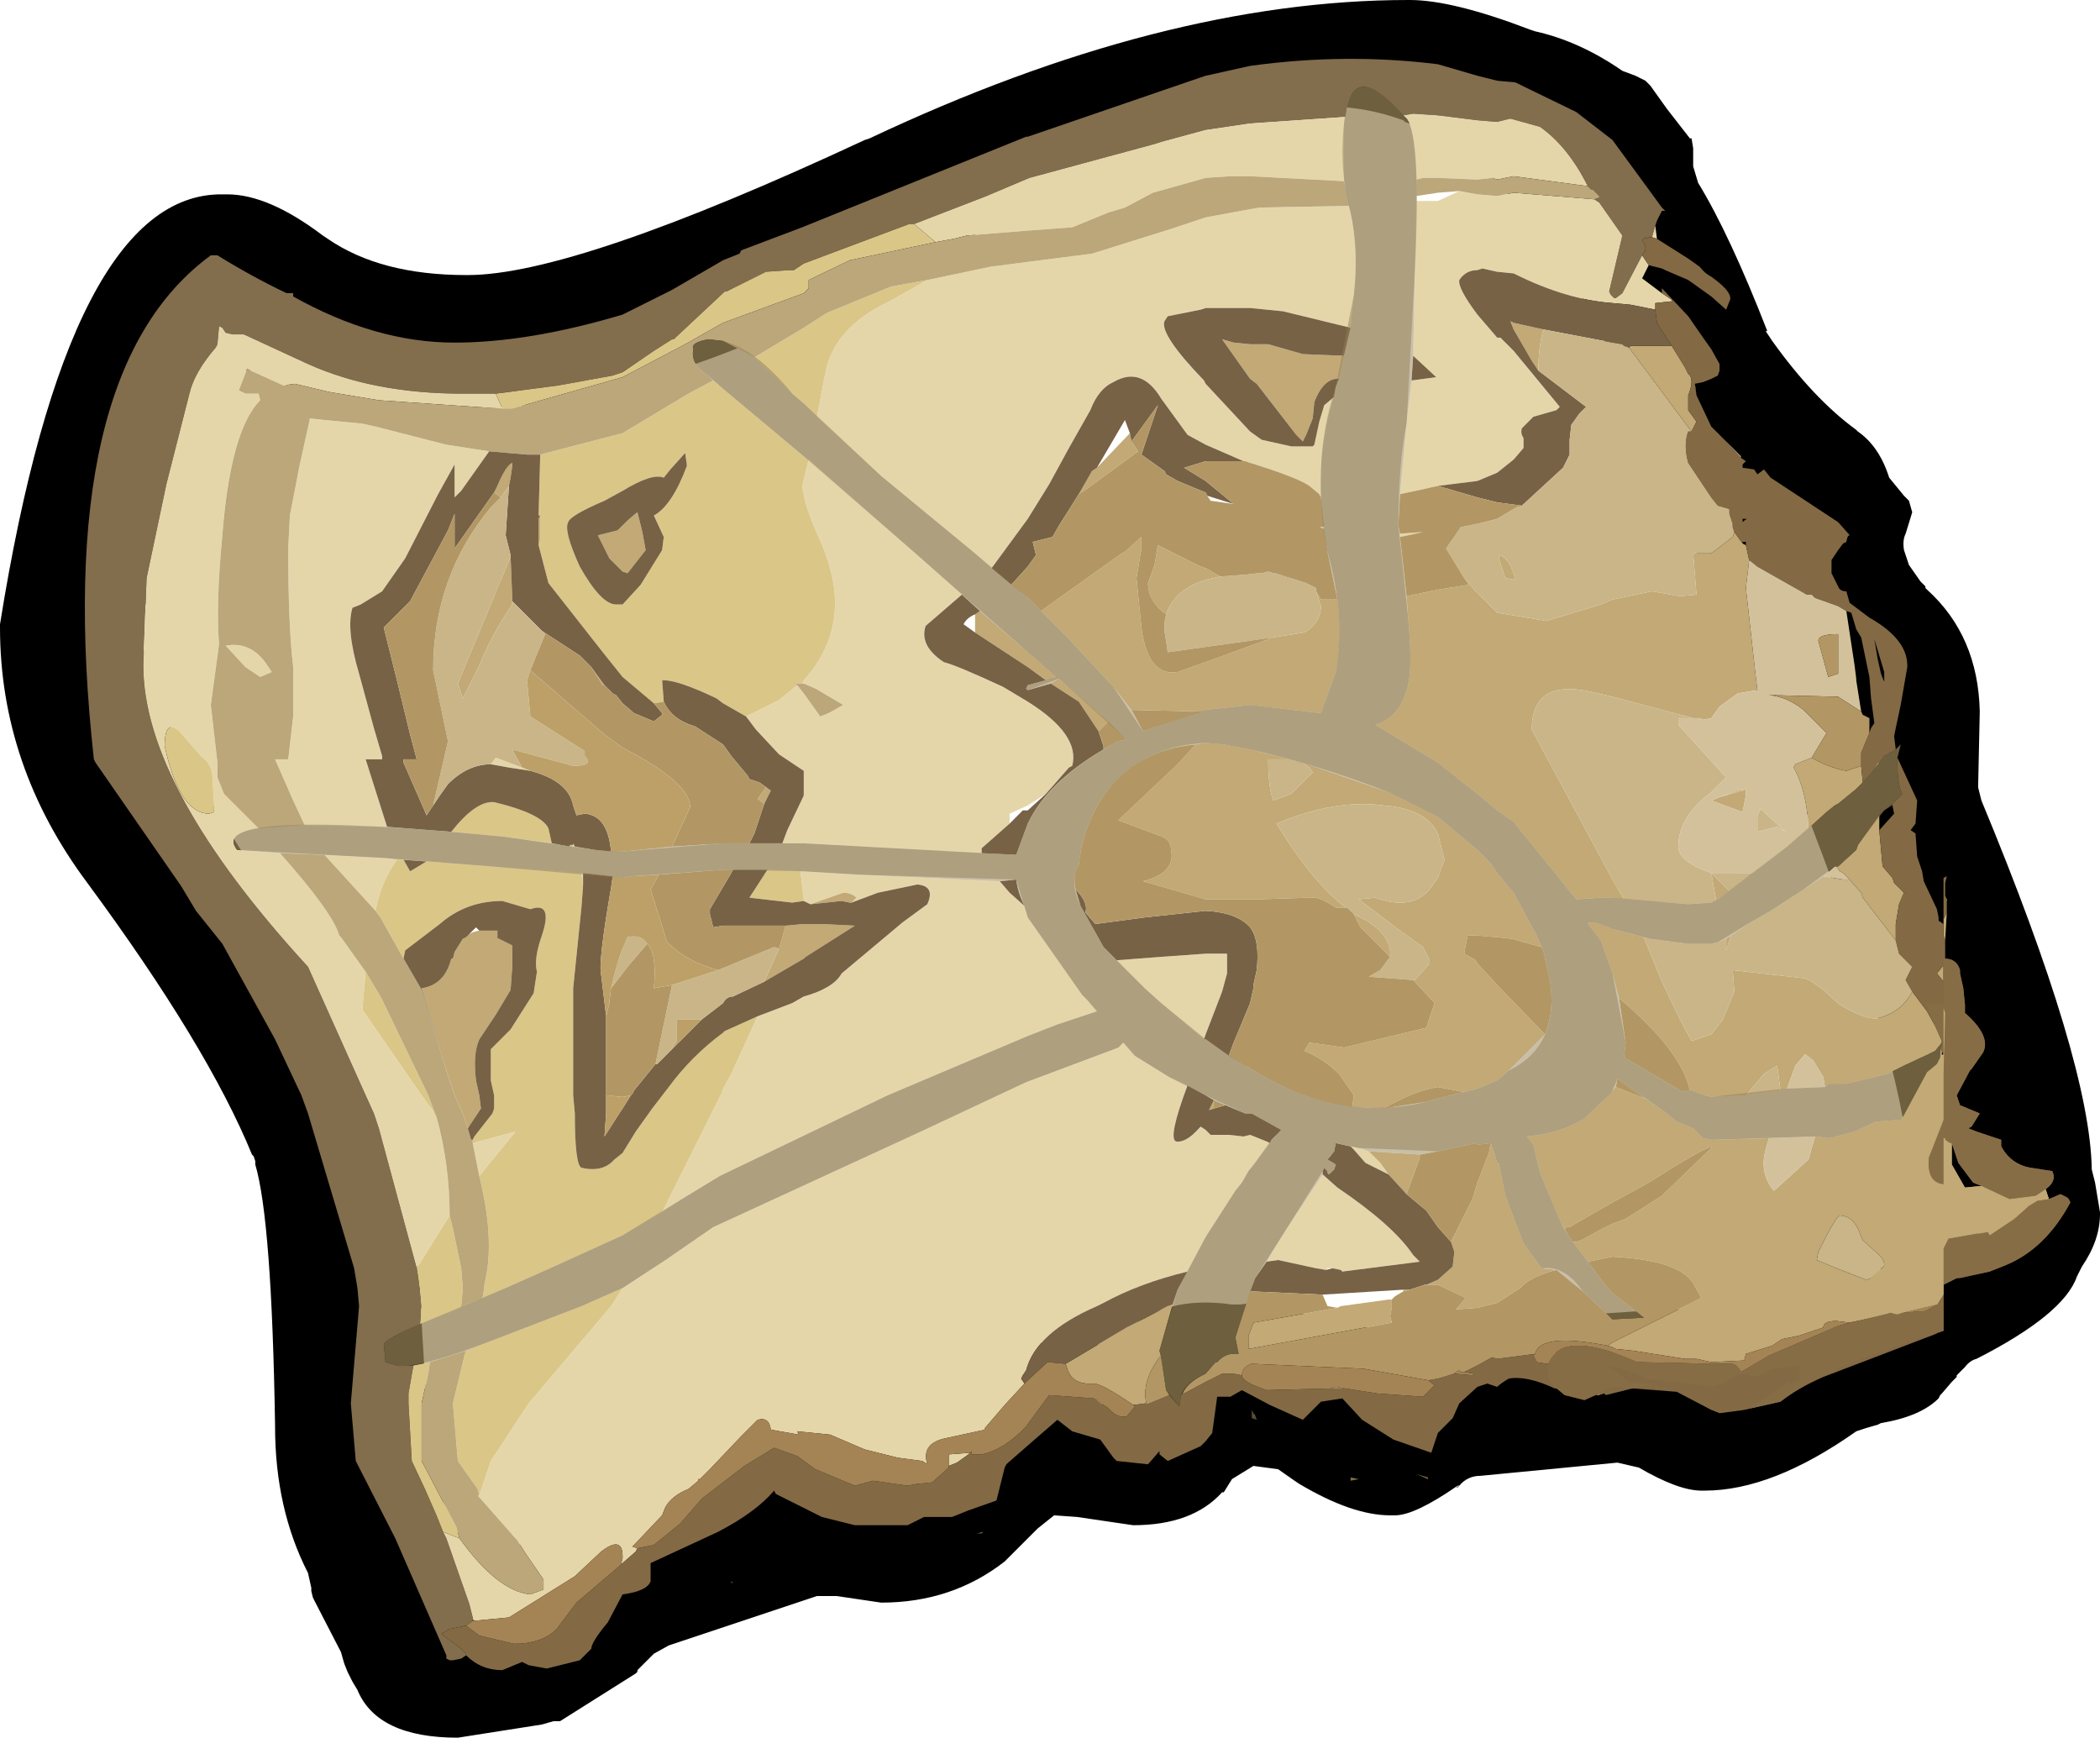 <?xml version="1.0" encoding="UTF-8" standalone="no"?>
<svg xmlns:ffdec="https://www.free-decompiler.com/flash" xmlns:xlink="http://www.w3.org/1999/xlink" ffdec:objectType="frame" height="52.75px" width="63.75px" xmlns="http://www.w3.org/2000/svg">
  <g transform="matrix(1.0, 0.0, 0.0, 1.0, 2.15, 10.5)">
    <use ffdec:characterId="679" height="52.75" transform="matrix(1.0, 0.0, 0.0, 1.0, -2.15, -10.5)" width="63.75" xlink:href="#shape0"/>
  </g>
  <defs>
    <g id="shape0" transform="matrix(1.0, 0.0, 0.0, 1.0, 2.15, 10.5)">
      <path d="M12.05 -2.15 Q15.3 -2.15 24.1 -6.25 L24.25 -6.3 Q33.15 -10.5 40.6 -10.5 L40.65 -10.5 Q41.95 -10.5 44.3 -9.6 L44.45 -9.55 Q45.8 -9.25 47.1 -8.35 L47.5 -8.2 47.8 -8.05 47.95 -7.9 48.45 -7.2 49.15 -6.3 49.2 -6.3 49.25 -6.0 49.25 -5.85 49.25 -5.8 49.25 -5.45 49.4 -4.95 Q50.35 -3.4 51.5 -0.45 L51.45 -0.45 51.65 -0.15 Q52.9 1.6 54.2 2.55 L54.25 2.6 Q54.9 3.05 55.2 4.0 L55.65 4.55 55.7 4.6 55.8 4.7 55.9 5.05 55.7 5.7 Q55.6 5.9 55.65 6.2 L55.8 6.65 56.15 7.15 56.3 7.3 56.3 7.35 56.35 7.4 Q57.9 8.8 57.95 11.1 L57.9 13.4 58.0 13.8 Q61.3 21.75 61.35 25.0 L61.45 25.4 61.6 26.3 61.6 26.35 Q61.6 27.15 61.05 27.95 L60.9 28.25 Q60.5 29.4 57.85 30.75 57.65 30.8 57.5 31.0 L57.3 31.2 57.25 31.25 57.25 31.3 57.1 31.45 56.8 31.8 56.75 31.85 56.7 31.95 Q56.15 32.5 54.95 32.7 L54.85 32.75 54.5 32.85 54.2 32.95 Q51.65 34.75 49.6 34.75 L49.55 34.75 49.5 34.75 Q48.8 34.75 47.6 34.05 L46.95 33.9 42.8 34.3 Q42.4 34.3 42.15 34.6 L42.1 34.65 42.05 34.65 42.15 34.6 42.1 34.6 Q40.8 35.5 40.2 35.5 L40.05 35.5 Q38.9 35.5 37.3 34.55 L37.15 34.45 36.65 34.1 35.9 34.0 35.25 34.4 35.0 34.8 34.95 34.8 Q34.05 35.8 32.25 35.8 L30.55 35.55 29.85 35.5 29.35 35.9 28.35 36.9 Q26.75 38.15 24.6 38.15 L23.25 37.95 22.65 37.95 18.15 39.45 17.7 39.7 17.2 40.2 17.2 40.25 17.15 40.3 14.85 41.75 14.8 41.75 14.65 41.75 14.3 41.85 11.75 42.25 Q9.3 42.25 8.7 40.8 L8.55 40.55 8.45 40.35 8.4 40.25 8.3 40.0 8.2 39.65 7.4 38.1 7.35 38.0 7.3 37.8 7.3 37.7 7.2 37.25 Q6.2 35.3 6.2 32.8 L6.2 32.75 Q6.1 26.55 5.6 24.85 L5.6 24.75 5.55 24.6 5.5 24.55 Q4.15 21.25 0.5 16.3 -2.15 12.75 -2.15 8.55 L-2.15 8.5 -2.15 8.45 Q-0.05 -4.65 4.6 -4.6 L4.75 -4.6 Q6.0 -4.6 7.65 -3.35 L7.8 -3.25 Q9.4 -2.15 12.0 -2.15 L12.05 -2.15 M22.85 -1.05 L22.7 -1.0 Q16.55 1.9 12.05 1.9 7.2 1.9 6.55 1.2 L6.0 0.7 5.3 0.75 Q4.9 0.9 4.75 1.3 2.25 7.25 2.15 8.5 L2.15 8.65 Q2.2 10.8 5.55 15.9 L5.55 15.95 5.55 15.9 5.6 16.05 9.95 22.95 10.0 23.05 10.0 23.1 Q10.35 24.25 10.75 31.35 11.05 36.3 12.4 36.45 L12.7 36.5 Q14.9 36.45 16.45 34.8 L16.4 34.8 16.45 34.75 Q18.45 32.6 19.15 32.3 L19.25 32.25 19.2 32.3 Q22.65 31.05 25.95 30.65 L26.95 30.55 27.6 30.3 30.4 30.25 30.9 30.35 31.3 30.3 31.95 30.0 Q33.15 28.8 35.25 29.1 L35.5 29.1 35.9 29.05 35.95 29.05 38.35 29.6 38.45 29.6 40.4 30.05 40.55 30.05 42.05 29.75 42.25 29.65 47.65 29.3 48.85 29.25 Q49.15 29.25 49.4 29.05 L50.7 28.05 50.6 28.1 50.7 28.05 50.75 28.0 50.8 28.0 50.85 27.95 Q53.2 26.2 55.15 25.35 L55.6 24.95 55.75 24.35 Q55.35 20.8 52.05 12.55 L52.05 12.5 52.05 12.45 52.0 12.35 47.35 1.7 47.3 1.5 Q44.45 -5.35 40.5 -6.8 L40.45 -6.85 40.3 -6.9 Q37.15 -8.0 32.4 -5.9 L32.25 -5.8 22.85 -1.05" fill="#000000" fill-rule="evenodd" stroke="none"/>
      <path d="M12.0 39.75 L11.85 39.85 11.6 39.9 11.5 39.9 11.4 39.85 11.4 39.75 9.85 36.2 8.65 33.85 8.5 32.1 8.75 29.15 8.7 28.6 8.6 28.0 7.2 23.3 7.0 22.75 6.2 21.05 4.6 18.15 3.8 17.15 3.35 16.4 0.75 12.65 0.7 12.55 Q-0.6 0.8 4.25 -2.75 L4.4 -2.75 4.45 -2.75 Q5.5 -2.1 6.55 -1.6 L6.75 -1.6 6.75 -1.5 Q9.25 -0.1 11.65 -0.1 13.9 -0.1 16.75 -0.95 L18.25 -1.7 19.8 -2.6 20.3 -2.8 20.35 -2.9 22.2 -3.6 29.0 -6.35 29.05 -6.35 34.3 -8.15 34.45 -8.2 35.8 -8.5 Q38.7 -8.9 41.5 -8.55 L42.7 -8.2 43.3 -8.05 43.85 -8.0 45.7 -7.1 46.8 -6.25 48.3 -4.2 48.4 -4.1 48.3 -4.1 48.15 -3.8 48.1 -3.65 48.0 -3.3 47.9 -3.3 47.85 -3.25 47.8 -3.3 47.7 -3.2 47.8 -3.05 47.8 -2.9 47.7 -2.75 47.1 -1.6 46.9 -1.45 46.85 -1.45 46.75 -1.55 46.7 -1.65 47.1 -3.35 46.4 -4.35 46.25 -4.45 46.4 -4.5 46.4 -4.55 46.2 -4.75 46.15 -4.75 46.05 -4.85 Q45.45 -6.05 44.6 -6.65 L43.7 -6.9 43.3 -6.8 42.7 -6.85 41.5 -7.0 40.75 -7.05 40.45 -7.0 Q38.9 -8.75 38.7 -6.95 L35.8 -6.75 34.45 -6.55 29.1 -5.1 27.8 -4.55 25.6 -3.7 25.45 -3.7 22.25 -2.5 21.95 -2.3 21.8 -2.3 21.1 -2.25 19.9 -1.65 19.85 -1.65 18.3 -0.2 18.25 -0.2 17.7 0.15 16.75 0.8 16.45 0.9 14.8 1.2 12.9 1.45 11.9 1.45 Q9.2 1.45 7.2 0.55 L5.25 -0.35 5.05 -0.35 4.9 -0.35 4.7 -0.4 4.6 -0.55 4.5 -0.6 4.45 -0.05 4.4 0.05 Q3.75 0.8 3.6 1.45 L2.9 4.2 2.3 7.05 2.2 9.7 Q2.2 13.4 7.2 18.85 L8.95 22.75 9.2 23.3 9.35 23.75 10.5 28.0 10.6 28.6 10.65 29.15 10.6 29.7 Q9.65 30.1 9.5 30.3 L9.55 30.8 9.55 30.85 9.9 30.95 10.4 30.95 10.25 31.8 10.25 32.1 10.35 33.85 10.75 34.7 11.1 35.5 11.3 36.0 11.4 36.2 12.1 38.2 12.2 38.6 12.2 38.65 12.2 38.7 12.0 38.85 11.75 38.9 11.5 38.95 11.25 39.1 11.85 39.55 12.0 39.7 12.0 39.75" fill="#826d4d" fill-rule="evenodd" stroke="none"/>
      <path d="M12.2 38.65 L12.2 38.6 12.1 38.2 11.4 36.2 11.3 36.0 11.8 36.2 Q12.95 37.8 13.95 37.9 L14.35 37.75 14.35 37.45 13.8 36.65 13.55 36.25 13.5 36.2 12.4 34.95 12.35 34.9 12.4 34.9 12.75 33.85 13.9 32.1 16.4 29.15 16.75 28.6 18.05 27.75 19.5 26.75 25.8 23.85 29.0 22.35 31.8 21.3 31.95 21.15 32.3 21.55 33.35 22.2 33.9 22.45 Q33.3 24.05 33.55 24.15 33.85 24.2 34.25 23.75 L34.3 23.7 34.45 23.8 34.6 23.95 35.15 23.95 35.6 24.0 35.8 23.95 36.3 24.15 36.4 24.2 35.95 24.8 35.75 25.05 35.55 25.4 35.35 25.65 34.45 27.05 33.9 28.1 Q32.45 28.45 31.35 29.05 L31.15 29.15 Q29.3 29.95 29.0 31.1 L28.9 31.25 28.85 31.35 28.95 31.5 28.35 32.15 27.75 32.85 27.75 32.9 26.6 33.15 Q25.8 33.3 26.0 33.95 L25.85 33.85 25.1 33.75 24.1 33.5 23.05 33.05 22.05 32.95 22.1 33.05 21.25 32.9 Q21.2 32.5 20.85 32.6 L20.35 33.1 19.4 34.1 19.1 34.4 19.05 34.4 19.05 34.45 18.75 34.7 Q18.25 34.9 18.05 35.25 L17.95 35.5 17.05 36.45 17.2 36.5 17.15 36.6 16.75 36.95 16.7 37.0 16.75 36.8 16.75 36.75 Q16.75 36.1 16.1 36.6 L15.3 37.35 13.3 38.6 12.25 38.7 12.2 38.65 M10.5 28.0 L9.35 23.75 9.2 23.3 8.95 22.75 7.2 18.85 Q2.2 13.4 2.2 9.7 L2.3 7.05 2.9 4.2 3.6 1.45 Q3.75 0.8 4.4 0.05 L4.45 -0.05 4.5 -0.6 4.6 -0.55 4.7 -0.4 4.9 -0.35 5.05 -0.35 5.25 -0.35 7.2 0.55 Q9.2 1.45 11.9 1.45 L12.9 1.45 13.1 1.9 12.25 1.85 9.35 1.65 7.85 1.4 6.8 1.15 6.45 1.2 5.35 0.7 5.1 1.35 5.3 1.45 5.7 1.45 5.75 1.65 Q4.85 2.55 4.6 5.75 4.4 7.85 4.5 9.05 L4.25 10.9 4.45 12.65 4.45 12.7 4.45 13.1 4.65 13.6 5.7 14.65 Q4.65 14.8 5.05 15.3 L6.35 15.4 Q7.95 17.2 8.15 17.9 L8.2 17.95 8.95 19.0 8.85 20.15 10.65 22.75 11.05 23.3 11.1 23.4 Q11.5 24.85 11.5 26.4 L10.5 28.0 M25.6 -3.7 L27.8 -4.55 29.1 -5.1 34.45 -6.55 35.8 -6.75 38.7 -6.95 38.65 -6.75 38.65 -5.0 35.8 -5.15 35.2 -5.15 34.45 -5.1 32.85 -4.65 32.0 -4.2 31.5 -4.05 30.4 -3.6 29.05 -3.5 27.2 -3.35 26.8 -3.25 26.25 -3.15 25.6 -3.7 M40.45 -7.0 L40.75 -7.05 41.5 -7.0 42.7 -6.85 43.3 -6.8 43.7 -6.9 44.6 -6.65 Q45.45 -6.05 46.05 -4.85 L43.8 -5.15 43.3 -5.05 43.15 -5.1 42.7 -5.05 41.5 -5.1 41.05 -5.1 40.85 -5.05 Q40.8 -6.6 40.55 -6.9 L40.45 -7.0 M46.25 -4.45 L46.4 -4.35 47.1 -3.35 46.7 -1.65 46.75 -1.55 46.85 -1.45 46.9 -1.45 47.1 -1.6 47.7 -2.75 47.9 -2.45 47.7 -2.05 48.3 -1.6 48.6 -1.4 48.6 -1.35 48.55 -1.35 48.1 -1.3 48.1 -1.1 47.35 -1.25 46.8 -1.3 Q45.4 -1.4 43.8 -2.2 L43.3 -2.25 42.85 -2.35 42.7 -2.3 Q42.35 -2.3 42.15 -2.0 42.1 -1.75 42.7 -0.95 L43.3 -0.25 43.4 -0.25 43.8 0.15 45.2 1.85 45.1 1.95 44.4 2.15 44.05 2.5 Q44.0 2.65 44.1 2.8 L44.1 3.1 43.8 3.45 43.3 3.85 42.7 4.1 41.5 4.25 41.05 4.35 40.35 4.5 40.55 2.35 40.7 1.05 41.45 0.95 40.75 0.3 40.8 -2.25 40.85 -4.4 41.0 -4.4 41.5 -4.4 42.15 -4.7 42.7 -4.6 43.3 -4.55 43.8 -4.65 46.25 -4.45 M48.0 -3.3 L48.1 -3.65 48.15 -3.25 48.0 -3.3 M7.1 14.55 L6.75 13.8 6.2 12.55 6.6 12.55 6.75 11.25 6.75 9.75 Q6.6 8.5 6.6 6.15 L6.65 5.15 6.95 3.6 7.25 2.25 7.25 2.2 7.7 2.25 8.75 2.35 8.8 2.35 9.25 2.45 11.4 3.0 12.7 3.2 11.85 4.4 11.65 4.6 11.65 3.6 11.15 4.5 10.15 6.45 9.45 7.45 8.8 7.85 8.55 7.95 Q8.35 8.6 8.75 9.95 L9.2 11.6 9.45 12.45 9.45 12.55 8.95 12.55 9.6 14.6 7.1 14.55 M26.0 -2.0 L27.9 -2.4 29.05 -2.55 31.0 -2.8 33.4 -3.55 34.45 -3.9 35.8 -4.15 36.1 -4.2 38.8 -4.25 38.85 -4.05 Q39.1 -2.9 38.95 -1.55 L38.85 -0.55 36.8 -1.05 35.8 -1.15 34.45 -1.15 34.3 -1.1 33.3 -0.9 33.2 -0.75 Q33.05 -0.35 34.4 1.05 L34.45 1.15 35.8 2.6 36.15 2.85 37.05 3.05 37.7 3.05 37.75 3.0 37.9 2.3 38.05 1.8 38.35 1.55 Q38.0 2.6 37.95 3.75 L37.95 4.6 37.9 4.5 37.6 4.25 Q37.25 4.0 35.8 3.55 L35.65 3.5 35.6 3.5 34.45 3.0 33.9 2.7 33.1 1.6 Q32.5 0.6 31.65 1.1 31.2 1.3 30.95 1.95 L30.3 3.1 29.7 4.2 29.05 5.25 27.95 6.75 27.45 6.3 24.6 3.95 22.65 2.15 22.9 0.85 Q23.15 -0.55 24.85 -1.35 L26.0 -2.0 M39.4 24.45 L39.75 24.8 40.0 25.15 39.4 24.85 39.3 24.8 38.95 24.4 38.85 24.3 39.1 24.35 39.4 24.45 M55.15 29.4 L55.25 29.35 55.15 29.4 M38.0 25.15 L38.45 25.55 Q40.15 26.7 40.75 27.6 L40.95 27.8 38.6 28.1 38.55 28.05 38.3 28.0 38.15 28.0 38.1 28.05 37.8 28.0 36.65 27.75 36.3 27.8 36.75 27.05 38.0 25.15 M38.05 5.5 L38.05 5.55 37.9 5.5 38.05 5.5 M40.35 5.8 L40.35 5.7 41.05 5.65 40.35 5.8 M22.4 3.45 L25.7 6.35 27.05 7.55 25.95 8.5 Q25.75 9.1 26.5 9.6 26.9 9.7 28.3 10.35 L29.05 10.8 Q30.65 11.8 30.4 12.75 L30.3 12.8 29.6 13.6 29.05 13.95 28.5 14.2 28.5 14.5 27.65 15.25 27.65 15.4 22.25 15.1 21.6 15.1 21.75 14.7 22.25 13.65 22.25 12.95 22.25 12.9 21.5 12.4 20.8 11.65 20.5 11.25 21.5 10.75 22.05 10.3 22.25 10.55 22.75 11.25 23.0 11.15 23.45 10.9 22.6 10.4 22.25 10.25 22.2 10.25 22.25 10.15 Q23.2 9.1 23.2 7.8 23.2 6.9 22.7 5.8 22.3 4.9 22.25 4.5 L22.2 4.3 22.25 4.05 22.4 3.45 M20.85 20.35 L21.9 19.95 22.25 19.75 Q23.15 19.5 23.4 19.05 L25.25 17.5 26.0 16.95 Q26.25 16.4 25.7 16.35 L24.5 16.6 23.7 16.9 23.85 16.75 Q23.7 16.6 23.45 16.6 L22.45 16.95 22.25 16.85 22.25 16.8 22.15 15.95 22.25 15.95 23.9 16.05 28.2 16.25 28.5 16.6 28.95 17.0 29.05 17.35 30.7 19.7 30.85 19.85 31.15 20.2 29.95 20.6 29.05 20.95 24.8 22.75 19.7 25.2 18.55 25.9 17.95 26.3 18.15 25.9 19.75 22.7 19.8 22.55 20.05 22.1 20.85 20.35 M15.55 16.0 L15.55 16.4 15.5 16.0 15.55 16.0 M31.75 18.65 L33.05 18.55 34.45 18.45 35.1 18.45 35.1 19.05 34.95 19.6 34.45 20.9 34.4 21.05 33.1 19.95 32.6 19.5 31.75 18.65 M15.25 15.15 L15.25 15.1 15.3 15.2 15.25 15.2 15.25 15.15 M13.95 12.9 L13.3 12.8 12.75 12.7 12.9 12.5 13.7 12.8 13.95 12.9 M3.3 11.7 Q2.85 11.3 2.85 12.15 3.3 14.2 4.2 14.2 L4.35 14.15 4.35 13.9 4.3 13.1 Q4.3 12.7 3.95 12.45 L3.3 11.7 M5.3 9.75 L4.7 9.1 Q5.5 8.95 6.0 9.75 L6.1 9.9 5.75 10.05 5.3 9.75 M12.4 25.2 L12.2 24.2 13.5 23.85 12.4 25.2 M9.25 17.15 L7.7 15.45 9.6 15.55 9.9 15.6 Q9.4 16.3 9.25 17.15 M26.65 34.0 L26.65 33.65 27.3 33.6 27.25 33.65 26.9 33.9 26.65 34.0" fill="#e5d6aa" fill-rule="evenodd" stroke="none"/>
      <path d="M11.3 36.0 L11.1 35.5 10.75 34.7 10.35 33.85 10.25 32.1 10.25 31.8 10.4 30.95 10.9 30.85 10.85 31.2 10.65 32.1 10.65 33.35 10.65 33.85 11.7 35.85 11.8 36.2 11.3 36.0 M10.6 29.7 L10.65 29.15 10.6 28.6 10.5 28.0 11.5 26.4 11.6 26.8 11.85 28.0 11.9 28.6 11.85 29.15 11.85 29.2 10.7 29.65 10.6 29.7 M12.9 1.45 L14.8 1.2 16.45 0.9 16.75 0.8 17.7 0.15 18.25 -0.2 18.3 -0.2 19.85 -1.65 19.9 -1.65 21.1 -2.25 21.8 -2.3 21.95 -2.3 22.25 -2.5 25.45 -3.7 25.6 -3.7 26.25 -3.15 23.65 -2.6 22.4 -2.0 22.4 -1.75 22.25 -1.6 19.8 -0.7 18.65 -0.05 16.75 0.95 13.4 1.9 13.1 1.9 12.9 1.45 M14.25 3.3 L16.75 2.65 18.75 1.45 19.5 1.05 19.8 1.3 22.25 3.35 22.4 3.45 22.25 4.05 22.2 4.3 22.25 4.5 Q22.3 4.9 22.7 5.8 23.2 6.9 23.2 7.8 23.2 9.1 22.25 10.15 L22.2 10.25 22.05 10.25 21.95 10.3 22.05 10.3 21.5 10.75 20.5 11.25 19.8 10.85 19.6 10.7 Q18.45 10.15 18.0 10.15 L17.95 10.15 18.0 10.8 17.7 10.85 16.75 10.05 16.15 9.3 14.5 7.2 14.2 6.05 14.25 5.9 14.25 5.15 14.2 5.15 14.25 3.3 M20.75 0.35 L22.25 -0.55 22.95 -1.0 24.9 -1.8 26.0 -2.0 24.85 -1.35 Q23.15 -0.55 22.9 0.85 L22.65 2.15 22.25 1.75 21.9 1.45 20.75 0.35 M22.25 16.85 L21.9 16.9 20.6 16.75 21.15 15.9 22.15 15.95 22.25 16.8 22.25 16.85 M15.55 16.4 L15.5 17.05 15.25 19.5 15.25 22.15 15.25 22.7 15.25 22.75 15.3 23.3 Q15.3 24.85 15.5 24.95 16.15 25.1 16.5 24.7 L16.75 24.5 17.15 23.85 17.65 23.15 18.15 22.5 Q18.85 21.55 19.8 20.85 L19.85 20.8 20.85 20.35 20.05 22.1 19.8 22.55 19.75 22.7 18.15 25.9 17.95 26.3 16.75 27.0 14.55 28.0 13.2 28.6 12.5 28.9 12.55 28.6 12.55 28.55 12.65 28.0 Q12.8 26.8 12.4 25.2 L13.5 23.85 12.2 24.2 12.2 24.1 12.25 24.0 12.8 23.3 12.85 23.15 12.85 22.75 12.75 22.3 12.75 21.35 13.35 20.75 14.05 19.65 14.15 19.0 Q14.05 18.6 14.3 17.9 14.65 16.85 13.95 17.1 L13.1 16.85 Q12.0 16.85 11.2 17.55 L10.15 18.35 10.1 18.6 9.4 17.35 9.25 17.15 Q9.4 16.3 9.9 15.6 L10.1 15.6 10.3 15.95 10.8 15.65 12.75 15.8 15.5 16.0 15.55 16.4 M16.75 4.4 L16.2 4.7 Q15.15 5.15 15.1 5.35 14.95 5.6 15.45 6.7 16.1 7.85 16.55 7.85 L16.75 7.85 17.3 7.25 17.95 6.2 18.0 5.8 17.7 5.15 Q18.25 4.85 18.7 3.65 L18.7 3.6 18.65 3.25 18.2 3.75 18.0 4.0 Q17.65 3.85 16.75 4.4 M11.55 14.75 Q12.3 13.8 12.85 13.85 14.3 14.2 14.5 14.65 L14.6 15.1 13.15 14.9 11.55 14.75 M15.15 15.2 L15.15 15.15 15.25 15.15 15.25 15.2 15.15 15.2 M3.3 11.7 L3.95 12.45 Q4.3 12.7 4.3 13.1 L4.35 13.9 4.35 14.15 4.2 14.2 Q3.3 14.2 2.85 12.15 2.85 11.3 3.3 11.7 M8.95 19.0 L9.4 19.75 9.5 19.95 10.85 22.75 11.0 23.15 11.05 23.3 10.65 22.75 8.85 20.15 8.95 19.0 M16.75 28.6 L16.4 29.15 13.9 32.1 12.75 33.85 12.4 34.9 12.35 34.7 11.75 33.85 11.6 32.1 11.95 30.65 12.0 30.5 12.9 30.15 15.5 29.15 16.75 28.6" fill="#dac687" fill-rule="evenodd" stroke="none"/>
      <path d="M46.05 -4.85 L46.15 -4.75 46.2 -4.75 46.4 -4.55 46.4 -4.5 46.25 -4.45 43.8 -4.65 43.3 -4.55 42.7 -4.6 42.15 -4.7 41.5 -4.65 40.85 -4.55 40.85 -5.05 41.05 -5.1 41.5 -5.1 42.7 -5.05 43.15 -5.1 43.3 -5.05 43.8 -5.15 46.05 -4.85 M13.1 1.9 L13.4 1.9 16.75 0.95 18.65 -0.05 19.8 -0.7 22.25 -1.6 22.4 -1.75 22.4 -2.0 23.65 -2.6 26.25 -3.15 26.8 -3.25 27.2 -3.35 29.05 -3.5 30.4 -3.6 31.5 -4.05 32.0 -4.2 32.85 -4.65 34.45 -5.1 35.2 -5.15 35.8 -5.15 38.65 -5.0 38.8 -4.25 36.1 -4.2 35.8 -4.15 34.45 -3.9 33.4 -3.55 31.0 -2.8 29.05 -2.55 27.9 -2.4 26.0 -2.0 24.9 -1.8 22.95 -1.0 22.25 -0.55 20.75 0.35 19.8 -0.15 19.35 -0.2 Q18.8 -0.1 18.9 0.1 18.8 0.55 19.35 0.9 L19.5 1.05 18.75 1.45 16.75 2.65 14.25 3.3 13.85 3.3 12.7 3.2 11.4 3.0 9.25 2.45 8.8 2.35 8.75 2.35 7.7 2.25 7.25 2.2 7.25 2.25 6.95 3.6 6.65 5.15 6.6 6.15 Q6.6 8.5 6.75 9.75 L6.75 11.25 6.6 12.55 6.2 12.55 6.75 13.8 7.1 14.55 5.7 14.65 4.65 13.6 4.45 13.1 4.45 12.7 4.45 12.65 4.25 10.9 4.5 9.05 Q4.4 7.85 4.6 5.75 4.85 2.55 5.75 1.65 L5.7 1.45 5.3 1.45 5.1 1.35 5.35 0.7 6.45 1.2 6.8 1.15 7.85 1.4 9.35 1.65 12.25 1.85 13.1 1.9 M22.2 10.25 L22.25 10.25 22.6 10.4 23.45 10.9 23.0 11.15 22.75 11.25 22.25 10.55 22.05 10.3 21.95 10.3 22.05 10.25 22.2 10.25 M8.95 19.0 L8.2 17.95 8.15 17.9 Q7.95 17.2 6.35 15.4 L7.7 15.45 9.25 17.15 9.4 17.35 10.1 18.6 10.65 19.55 11.4 22.0 11.65 22.75 11.9 23.3 12.05 23.75 12.15 24.1 12.2 24.1 12.2 24.2 12.4 25.2 Q12.8 26.8 12.65 28.0 L12.55 28.55 12.55 28.6 12.5 28.9 11.9 29.15 11.85 29.2 11.85 29.15 11.9 28.6 11.85 28.0 11.6 26.8 11.5 26.4 Q11.5 24.85 11.1 23.4 L11.05 23.3 11.0 23.15 10.85 22.75 9.5 19.95 9.4 19.75 8.95 19.0 M5.3 9.75 L5.75 10.05 6.1 9.9 6.0 9.75 Q5.5 8.95 4.7 9.1 L5.3 9.75 M12.4 34.9 L12.35 34.9 12.4 34.95 13.5 36.2 13.55 36.25 13.8 36.65 14.35 37.45 14.35 37.75 13.95 37.9 Q12.95 37.8 11.8 36.2 L11.7 35.85 10.65 33.85 10.65 33.35 10.65 32.1 10.85 31.2 10.9 30.85 12.0 30.5 11.95 30.65 11.6 32.1 11.75 33.85 12.35 34.7 12.4 34.9" fill="#bba77a" fill-rule="evenodd" stroke="none"/>
      <path d="M49.3 1.15 L49.3 1.2 49.35 1.5 49.3 1.15 M50.05 2.7 L50.7 3.35 50.7 3.4 50.05 2.7 M56.85 17.55 L56.85 17.4 56.95 17.2 56.9 18.05 56.85 17.9 56.85 17.55 M56.9 16.7 L56.95 16.8 56.95 16.9 56.9 16.7 M59.95 25.6 L60.05 25.9 59.7 25.95 59.45 26.1 59.0 26.5 58.25 27.0 58.2 26.9 57.9 26.95 57.85 26.95 57.0 27.1 56.9 27.3 56.85 27.4 56.85 28.5 56.85 28.8 56.75 28.9 56.7 29.1 56.65 29.1 55.6 29.35 55.45 29.4 55.35 29.4 55.25 29.35 55.15 29.4 54.0 29.65 53.6 29.6 Q53.2 29.6 53.2 29.8 L52.45 30.05 51.95 30.15 51.65 30.35 50.85 30.6 50.8 30.8 49.8 30.85 49.35 30.75 49.0 30.75 47.4 30.5 46.9 30.45 46.8 30.4 46.65 30.35 46.8 30.25 49.5 28.9 49.25 28.45 Q48.8 27.75 46.8 27.65 L46.05 27.8 45.6 27.2 45.7 27.2 45.85 27.15 46.4 26.85 46.8 26.65 47.2 26.5 48.3 25.8 49.8 24.35 49.8 24.3 Q49.3 24.5 47.9 25.4 L46.8 26.0 45.75 26.6 45.5 26.75 45.4 26.75 45.35 26.8 45.25 26.65 44.6 25.1 44.4 24.25 44.2 24.0 Q45.25 23.9 45.95 23.45 L46.75 22.7 46.8 22.6 46.9 22.5 47.4 22.7 47.8 22.85 48.45 23.3 48.75 23.55 49.25 23.75 49.55 24.05 49.8 24.1 51.55 24.05 51.45 24.4 Q51.25 25.1 51.7 25.65 L52.75 24.7 52.95 24.0 53.4 24.05 54.15 23.85 54.8 23.55 55.45 23.5 55.55 23.5 55.65 23.35 56.35 22.05 56.65 21.8 56.75 21.6 56.75 21.35 56.8 21.4 56.8 21.55 56.85 21.5 56.85 21.1 56.85 20.1 56.9 20.25 56.85 22.1 56.85 23.5 56.4 24.65 56.4 24.7 Q56.35 25.4 56.85 25.45 L56.85 24.05 56.9 24.05 56.9 24.1 57.05 24.2 57.1 24.2 57.1 24.85 57.5 25.55 58.0 25.5 58.85 25.9 59.65 25.8 59.95 25.6 M47.35 31.5 L47.65 31.5 47.4 31.55 47.35 31.5 M46.4 31.85 L46.3 31.85 46.4 31.8 46.4 31.85 M38.5 1.0 L38.4 1.0 Q38.0 1.05 37.75 1.7 L37.7 2.2 37.5 2.7 37.4 2.9 37.2 2.7 36.0 1.15 35.8 1.0 34.95 -0.2 35.3 -0.1 35.8 -0.05 36.35 -0.05 37.4 0.25 38.65 0.3 38.5 1.0 M44.55 0.75 L44.35 0.45 43.8 -0.5 43.7 -0.75 43.8 -0.7 44.7 -0.5 Q44.55 0.05 44.55 0.75 M47.3 0.05 L47.35 0.0 48.6 0.0 49.0 0.65 49.1 0.85 Q49.3 1.0 49.1 1.5 L49.1 1.6 49.1 1.95 49.35 2.3 49.2 2.6 47.3 0.05 M50.75 6.0 L50.85 6.05 50.95 6.5 50.85 7.35 51.15 10.05 51.2 10.45 50.6 10.55 50.05 10.95 49.8 11.3 49.55 11.35 49.45 11.3 49.35 11.3 49.3 11.3 49.25 11.3 46.8 10.65 46.15 10.5 Q44.35 10.1 44.35 11.65 L46.8 16.2 47.15 16.8 46.8 16.75 46.45 16.75 45.75 16.8 45.7 16.8 43.8 14.45 43.3 14.1 42.7 13.6 41.5 12.65 41.0 12.35 39.6 11.5 Q40.3 11.3 40.55 10.45 40.75 9.9 40.6 8.3 L40.55 7.6 41.5 7.4 42.45 7.25 42.3 7.05 42.6 7.4 42.7 7.5 43.3 8.1 44.8 8.35 46.45 7.85 46.8 7.7 48.0 7.45 48.85 7.6 49.35 7.55 49.25 6.3 49.8 6.3 50.45 5.8 50.5 5.65 50.75 6.0 M54.35 12.75 L54.4 13.25 54.2 13.45 53.65 13.9 53.55 13.95 53.3 14.15 52.75 14.65 Q52.7 13.5 52.3 12.8 L52.35 12.7 52.85 12.5 Q53.35 12.8 53.9 12.9 L54.35 12.75 M54.7 12.9 L54.85 12.65 54.9 12.65 54.7 12.9 M43.85 7.1 L43.55 7.05 43.35 6.45 43.35 6.35 Q43.7 6.45 43.85 7.1 M50.75 13.5 L50.85 13.45 50.85 13.65 50.75 14.15 49.8 13.8 50.05 13.7 50.75 13.5 M47.0 19.8 L46.8 19.05 46.45 18.05 46.1 17.6 46.05 17.5 46.25 17.5 46.4 17.55 46.8 17.7 47.75 17.95 48.3 19.3 48.85 20.45 49.2 21.1 49.8 20.9 50.15 20.45 50.5 19.6 50.45 18.95 52.65 19.2 52.85 19.3 53.2 19.55 53.7 20.0 Q54.55 20.5 54.9 20.4 55.6 20.2 55.9 19.6 L56.35 20.2 56.6 20.65 56.8 21.1 56.8 21.15 56.6 21.4 56.4 21.5 55.65 21.85 55.15 22.1 53.9 22.4 53.35 22.4 53.25 22.5 53.2 22.2 52.9 21.7 52.65 21.5 52.35 21.85 52.1 22.55 52.0 22.55 51.9 22.6 51.8 21.85 51.4 22.1 50.85 22.75 49.8 22.8 49.45 22.7 49.2 22.6 49.15 22.6 Q48.9 21.4 47.0 19.8 M50.25 18.0 L50.4 17.9 50.25 18.35 50.25 18.0 M53.6 15.8 L53.65 15.8 54.2 15.3 54.25 15.15 54.9 14.25 54.9 14.55 54.9 14.7 55.0 15.8 55.3 16.15 55.35 16.3 55.65 16.6 55.5 16.95 55.4 17.55 55.4 18.05 54.4 16.75 54.35 16.6 53.95 16.15 53.9 16.1 53.8 16.0 53.7 15.95 53.6 15.8 M50.35 16.55 L50.0 16.8 49.95 16.85 49.8 16.0 50.35 16.55 M37.4 12.65 L40.0 13.55 41.5 14.3 42.7 15.3 43.1 15.7 43.3 16.0 43.8 16.6 44.5 17.9 44.65 18.25 43.75 18.0 43.3 17.95 42.7 17.9 42.4 17.9 42.3 18.45 42.65 18.65 42.7 18.75 43.3 19.4 44.75 20.9 43.65 22.0 43.3 22.3 42.7 22.55 42.3 22.65 41.5 22.5 Q40.8 22.6 39.85 23.15 L38.9 23.1 38.95 22.75 38.5 22.1 Q38.05 21.65 37.45 21.4 L37.6 21.15 38.65 21.3 41.15 20.7 41.4 19.95 40.75 19.25 40.8 19.25 41.25 18.75 41.25 18.65 41.05 18.25 40.35 17.75 39.1 16.8 39.6 16.75 Q40.7 17.15 41.25 16.5 L41.5 16.15 41.7 15.6 41.5 14.8 Q41.15 14.05 39.85 13.95 38.4 13.75 36.6 14.5 37.7 16.3 38.7 17.05 L38.4 17.05 Q37.9 16.7 37.6 16.75 L36.05 16.8 34.45 16.8 32.55 16.25 Q33.55 16.0 33.4 15.3 33.4 14.95 33.0 14.85 L31.8 14.4 33.6 12.7 34.15 12.1 34.45 12.05 35.0 12.1 35.8 12.25 37.0 12.55 36.35 12.55 Q36.35 13.4 36.5 13.8 L37.05 13.6 37.7 12.95 37.6 12.8 37.4 12.65 M40.95 24.55 L40.95 24.65 40.55 25.75 40.0 25.15 39.75 24.8 39.4 24.45 40.95 24.55 M41.9 27.2 L42.55 25.9 42.7 25.4 43.05 24.5 43.1 24.2 43.2 24.45 43.3 24.8 43.35 24.8 43.55 25.8 44.1 27.25 44.65 28.0 45.1 28.05 Q44.3 28.25 44.0 28.6 L43.3 29.05 42.7 29.2 42.05 29.25 42.35 28.9 41.5 28.5 41.15 28.5 41.5 28.35 41.95 27.95 42.0 27.5 41.9 27.2 M56.85 19.3 L56.65 19.05 56.85 18.8 56.85 19.3 M54.35 27.05 Q54.15 26.4 53.7 26.4 53.6 26.4 53.05 27.5 L53.0 27.75 53.6 28.0 54.5 28.35 54.65 28.3 54.95 28.05 54.95 28.0 Q55.15 27.95 54.95 27.65 L54.4 27.15 54.35 27.05 M40.65 28.65 L40.45 28.7 40.45 28.65 40.65 28.65 M40.1 28.95 L40.1 29.2 40.05 29.45 40.1 29.65 35.75 30.45 35.75 30.05 35.9 29.65 38.45 29.2 38.55 29.15 40.0 28.95 40.1 28.95 M38.45 7.7 Q38.6 8.85 38.4 9.9 L37.95 11.15 35.8 10.9 34.45 11.05 34.35 11.1 32.2 11.05 31.65 10.35 30.2 8.8 29.45 8.05 31.9 6.3 32.0 6.25 32.5 5.8 32.5 6.15 32.35 7.05 32.5 8.55 Q32.7 10.05 33.6 9.9 L34.45 9.6 36.5 8.85 37.45 8.7 Q37.95 8.4 37.95 7.9 L37.8 7.45 37.95 7.7 38.45 7.7 M31.15 3.7 L32.15 2.65 32.2 2.9 32.4 3.2 30.9 4.3 30.6 4.5 31.0 3.8 31.15 3.7 M33.25 8.15 Q32.7 7.75 32.7 7.2 L32.9 6.65 33.0 6.05 34.3 6.7 34.45 6.75 34.9 7.0 34.45 7.1 Q33.5 7.4 33.25 8.15 M31.5 11.4 L31.2 11.7 30.6 10.8 29.75 10.25 30.0 10.1 31.5 11.4 M27.6 8.05 L29.05 9.3 29.9 10.05 29.6 10.15 29.05 9.75 27.45 8.7 27.45 8.15 27.6 8.05 M23.7 16.9 L23.65 16.9 23.4 16.85 22.45 16.95 23.45 16.6 Q23.7 16.6 23.85 16.75 L23.7 16.9 M21.7 17.6 L22.25 17.55 22.8 17.55 23.8 17.6 22.3 18.55 22.25 18.6 21.05 19.3 21.5 18.3 21.7 17.6 M20.9 13.25 L21.25 13.5 21.05 13.9 20.85 13.75 21.1 13.4 20.9 13.25 M16.2 10.3 L16.15 10.3 15.8 9.75 16.2 10.3 M33.45 29.1 L33.05 30.5 33.1 30.7 33.05 30.7 Q32.5 31.45 32.65 32.1 L32.25 32.15 Q31.3 31.5 31.05 31.5 30.4 31.55 30.25 31.05 L30.2 30.9 32.05 29.8 32.25 29.7 33.3 29.15 33.45 29.1 M40.05 18.55 L39.9 18.4 39.15 17.65 38.95 17.25 39.15 17.35 Q39.95 17.75 40.05 18.35 L40.05 18.55 M34.7 23.15 L34.55 23.2 34.7 22.9 34.7 23.15 M16.6 5.6 L16.75 5.45 Q17.0 5.2 17.2 5.05 L17.35 5.65 17.45 6.2 16.9 6.9 16.75 6.85 16.35 6.45 16.0 5.75 16.6 5.6 M12.85 4.45 L12.95 4.25 Q13.2 3.65 13.4 3.55 L13.4 3.65 13.35 4.0 13.3 4.25 13.05 4.6 12.85 4.45 M13.35 6.4 L13.4 7.65 13.4 7.75 13.4 7.85 Q12.75 8.8 12.4 9.7 L11.9 10.7 11.75 10.25 13.35 6.4 M14.25 5.15 L14.25 5.9 14.2 6.05 14.2 5.6 14.2 5.25 14.25 5.15 M12.05 23.75 L11.9 23.3 11.65 22.75 11.4 22.0 10.65 19.5 Q11.35 19.4 11.55 18.6 L11.6 18.6 11.65 18.4 11.9 18.0 12.0 17.95 Q12.1 17.8 12.4 17.75 L12.5 17.75 12.95 17.75 12.95 17.95 12.9 17.95 13.4 18.2 13.4 18.85 13.35 19.55 12.9 20.3 12.4 21.05 Q12.2 21.5 12.3 22.3 L12.4 22.75 12.45 23.15 12.35 23.3 12.05 23.75 M31.05 31.95 L31.15 32.0 31.35 32.15 31.3 32.15 31.05 31.95" fill="#c2a975" fill-rule="evenodd" stroke="none"/>
      <path d="M12.7 3.2 L13.85 3.3 14.25 3.3 14.2 5.15 14.25 5.15 14.2 5.25 14.2 5.6 14.2 6.05 14.5 7.2 16.15 9.3 16.75 10.05 17.7 10.85 17.95 11.15 17.95 11.2 17.7 11.4 17.1 11.15 16.75 10.85 16.55 10.6 16.45 10.55 16.2 10.3 15.8 9.75 15.45 9.4 14.3 8.65 13.4 7.75 13.4 7.65 13.35 6.4 13.35 6.35 13.2 5.75 13.3 4.25 13.35 4.0 13.4 3.65 13.4 3.55 Q13.2 3.65 12.95 4.25 L12.85 4.45 11.65 6.15 11.65 5.1 11.45 5.6 10.3 7.75 9.5 8.55 9.9 10.15 10.3 11.8 10.5 12.55 10.1 12.55 10.1 12.65 10.8 14.25 11.0 13.95 11.2 13.65 11.45 13.3 Q12.05 12.7 12.75 12.7 L13.3 12.8 13.95 12.9 Q15.1 13.2 15.25 13.95 L15.35 14.25 15.6 14.2 Q16.3 14.25 16.4 15.35 L15.9 15.3 15.3 15.2 15.25 15.1 15.25 15.15 15.15 15.15 15.15 15.2 14.6 15.1 14.5 14.65 Q14.3 14.2 12.85 13.85 12.3 13.8 11.55 14.75 L9.6 14.6 8.95 12.55 9.45 12.55 9.45 12.45 9.2 11.6 8.75 9.95 Q8.35 8.6 8.55 7.95 L8.8 7.85 9.45 7.45 10.15 6.45 11.15 4.5 11.65 3.6 11.65 4.6 11.85 4.4 12.7 3.2 M27.95 6.75 L29.05 5.25 29.7 4.2 30.3 3.1 30.95 1.95 Q31.2 1.3 31.65 1.1 32.5 0.6 33.1 1.6 L33.9 2.7 34.45 3.0 35.6 3.5 34.45 3.5 33.8 3.7 34.45 4.1 35.3 4.8 34.5 4.55 34.45 4.45 34.2 4.35 33.6 4.1 33.25 3.9 33.2 3.8 32.5 3.3 33.0 1.8 32.2 2.9 32.15 2.65 32.0 2.25 31.15 3.7 31.0 3.8 30.6 4.5 30.0 5.45 29.8 5.8 29.2 5.95 29.3 6.35 29.05 6.7 28.55 7.25 27.95 6.75 M38.35 1.55 L38.05 1.8 37.9 2.3 37.75 3.0 37.7 3.05 37.05 3.05 36.15 2.85 35.8 2.6 34.45 1.15 34.4 1.05 Q33.05 -0.35 33.2 -0.75 L33.3 -0.9 34.3 -1.1 34.45 -1.15 35.8 -1.15 36.8 -1.05 38.85 -0.55 38.65 0.3 37.4 0.25 36.35 -0.05 35.8 -0.05 35.3 -0.1 34.95 -0.2 35.8 1.0 36.0 1.15 37.2 2.7 37.4 2.9 37.5 2.7 37.7 2.2 37.75 1.7 Q38.0 1.05 38.4 1.0 L38.5 1.0 38.4 1.25 38.35 1.55 M40.75 0.3 L41.45 0.95 40.7 1.05 40.75 0.3 M41.5 4.25 L42.7 4.1 43.3 3.85 43.8 3.45 44.1 3.1 44.1 2.8 Q44.0 2.65 44.05 2.5 L44.4 2.15 45.1 1.95 45.2 1.85 43.8 0.15 43.4 -0.25 43.3 -0.25 42.7 -0.95 Q42.1 -1.75 42.15 -2.0 42.35 -2.3 42.7 -2.3 L42.85 -2.35 43.3 -2.25 43.8 -2.2 Q45.4 -1.4 46.8 -1.3 L47.35 -1.25 48.1 -1.1 48.15 -0.7 48.6 0.0 47.35 0.0 47.3 0.05 47.15 0.0 47.1 -0.05 46.8 -0.1 44.7 -0.5 43.8 -0.7 43.7 -0.75 43.8 -0.5 44.35 0.45 44.55 0.75 46.0 1.85 45.8 2.05 45.55 2.4 45.5 2.85 45.5 3.3 45.3 3.7 44.05 4.85 43.3 4.75 42.7 4.6 41.5 4.25 M40.55 25.75 L41.15 26.25 41.5 26.75 41.9 27.2 42.0 27.5 41.95 27.95 41.5 28.35 41.15 28.5 41.1 28.5 40.65 28.65 40.45 28.65 38.0 28.8 35.8 28.7 35.95 28.3 36.3 27.8 36.65 27.75 37.8 28.0 38.1 28.05 38.3 28.0 38.55 28.05 38.6 28.1 40.95 27.8 40.75 27.6 Q40.15 26.7 38.45 25.55 L38.0 25.15 38.0 25.05 38.05 24.95 38.15 25.05 Q38.15 25.2 38.25 25.1 L38.35 25.0 38.4 24.85 38.15 24.7 38.35 24.45 38.4 24.2 38.85 24.3 38.95 24.4 39.3 24.8 39.4 24.85 40.0 25.15 40.55 25.75 M31.2 11.7 L31.35 12.15 31.35 12.25 Q29.65 13.25 29.05 14.5 L28.7 15.45 27.65 15.4 27.65 15.25 28.5 14.5 28.9 14.1 29.05 14.1 29.6 13.6 30.3 12.8 30.4 12.75 Q30.65 11.8 29.05 10.8 L28.3 10.35 Q26.9 9.7 26.5 9.6 25.75 9.1 25.95 8.5 L27.05 7.55 27.6 8.05 27.45 8.15 Q27.2 8.25 27.1 8.45 L27.45 8.7 29.05 9.75 29.6 10.15 29.05 10.3 29.0 10.4 29.05 10.45 29.75 10.25 30.6 10.8 31.2 11.7 M20.5 11.25 L20.8 11.65 21.5 12.4 22.25 12.9 22.25 12.95 22.25 13.65 21.75 14.7 21.6 15.1 20.6 15.1 20.75 14.8 21.05 13.9 21.25 13.5 20.9 13.25 20.6 13.15 20.55 13.05 20.05 12.45 19.8 12.1 18.95 11.55 Q18.25 11.35 18.0 10.8 L17.95 10.15 18.0 10.15 Q18.45 10.15 19.6 10.7 L19.8 10.85 20.5 11.25 M23.7 16.9 L24.5 16.6 25.7 16.35 Q26.25 16.4 26.0 16.95 L25.25 17.5 23.4 19.05 Q23.15 19.5 22.25 19.75 L21.9 19.95 20.85 20.35 19.85 20.8 19.8 20.85 Q18.85 21.55 18.15 22.5 L17.65 23.15 17.15 23.85 16.75 24.5 16.5 24.7 Q16.15 25.1 15.5 24.95 15.3 24.85 15.3 23.3 L15.25 22.75 15.25 22.7 15.25 22.15 15.25 19.5 15.5 17.05 15.55 16.4 15.55 16.0 16.45 16.1 16.4 16.45 Q16.0 18.75 16.1 19.1 L16.25 20.35 16.25 20.4 16.25 21.65 16.25 22.75 16.25 23.3 16.2 24.0 16.65 23.3 16.75 23.15 17.0 22.75 17.05 22.7 17.1 22.6 17.75 21.8 17.8 21.8 18.2 21.4 19.15 20.45 19.8 19.95 Q19.9 19.75 20.1 19.75 L21.05 19.3 22.25 18.6 22.3 18.55 23.8 17.6 22.8 17.55 22.25 17.55 21.7 17.6 19.8 17.6 19.5 17.65 19.4 17.25 19.4 17.1 20.05 16.0 20.1 15.9 21.15 15.9 20.6 16.75 21.9 16.9 22.25 16.85 22.45 16.95 23.4 16.85 23.65 16.9 23.7 16.9 M28.95 17.0 L28.5 16.6 28.2 16.25 28.7 16.2 Q28.75 16.6 28.95 17.0 M33.9 22.45 L34.45 22.75 34.7 22.9 34.55 23.2 34.7 23.15 35.05 23.05 35.65 23.3 35.85 23.3 36.75 23.8 36.45 24.1 36.4 24.2 36.3 24.15 35.8 23.95 35.6 24.0 35.15 23.95 34.6 23.95 34.45 23.8 34.3 23.7 34.25 23.75 Q33.85 24.2 33.55 24.15 33.3 24.05 33.9 22.45 M33.9 28.1 L33.6 28.65 33.45 29.1 33.3 29.15 32.25 29.7 32.05 29.8 30.2 30.9 29.65 30.85 29.0 31.45 28.95 31.5 28.85 31.35 28.9 31.25 29.0 31.1 Q29.3 29.95 31.15 29.15 L31.35 29.05 Q32.45 28.45 33.9 28.1 M30.5 16.5 Q30.9 16.9 30.8 17.2 L31.1 17.55 32.6 17.35 34.45 17.15 Q35.4 17.2 35.8 17.65 36.1 18.05 36.0 18.95 L35.9 19.4 35.9 19.5 35.8 19.95 35.3 21.15 35.15 21.55 34.45 21.05 34.4 21.05 34.45 20.9 34.95 19.6 35.1 19.05 35.1 18.45 34.45 18.45 33.05 18.55 31.75 18.65 31.35 18.25 30.65 17.0 30.5 16.5 M16.75 4.4 Q17.65 3.85 18.0 4.0 L18.2 3.75 18.65 3.25 18.7 3.6 18.7 3.65 Q18.25 4.85 17.7 5.15 L18.0 5.8 17.95 6.2 17.3 7.25 16.75 7.85 16.55 7.85 Q16.1 7.85 15.45 6.7 14.95 5.6 15.1 5.35 15.15 5.15 16.2 4.7 L16.75 4.4 M16.6 5.6 L16.0 5.75 16.35 6.45 16.75 6.85 16.9 6.9 17.45 6.2 17.35 5.65 17.2 5.05 Q17.0 5.2 16.75 5.45 L16.6 5.6 M12.2 24.1 L12.15 24.1 12.05 23.75 12.35 23.3 12.45 23.15 12.4 22.75 12.3 22.3 Q12.2 21.5 12.4 21.05 L12.9 20.3 13.35 19.55 13.4 18.85 13.4 18.2 12.9 17.95 12.95 17.95 12.95 17.75 12.5 17.75 12.4 17.75 12.3 17.65 12.0 17.95 11.9 18.0 11.65 18.4 11.6 18.6 11.55 18.6 Q11.35 19.4 10.65 19.5 L11.4 22.0 10.65 19.55 10.1 18.6 10.15 18.35 11.2 17.55 Q12.0 16.85 13.1 16.85 L13.95 17.1 Q14.65 16.85 14.3 17.9 14.05 18.6 14.15 19.0 L14.05 19.65 13.35 20.75 12.75 21.35 12.75 22.3 12.85 22.75 12.85 23.15 12.8 23.3 12.25 24.0 12.2 24.1 M10.1 15.6 L10.8 15.65 10.3 15.95 10.1 15.6" fill="#776246" fill-rule="evenodd" stroke="none"/>
      <path d="M12.0 39.75 L12.0 39.7 11.85 39.55 11.25 39.1 11.5 38.95 11.75 38.9 12.0 38.85 12.4 39.15 13.45 39.4 Q14.3 39.4 14.75 38.95 L15.35 38.15 16.7 37.0 16.75 36.95 17.15 36.6 17.2 36.5 17.7 36.4 18.5 35.75 19.15 35.0 20.45 34.0 21.35 33.45 22.05 33.7 22.6 34.1 23.8 34.6 24.35 34.45 25.4 34.6 25.65 34.55 26.15 34.5 26.65 34.05 26.65 34.0 26.9 33.9 27.25 33.65 27.3 33.6 27.35 33.55 27.35 33.65 27.65 33.65 Q28.35 33.5 29.0 32.8 L29.7 31.85 31.05 31.95 31.3 32.15 31.35 32.15 31.5 32.25 Q31.75 32.55 32.05 32.5 L32.3 32.2 32.25 32.15 32.65 32.1 32.6 32.15 32.75 32.1 33.35 31.85 33.65 32.2 33.7 31.85 33.75 31.8 33.8 31.8 34.45 31.45 34.95 31.2 35.2 31.2 35.3 31.2 35.55 31.25 Q35.55 31.45 36.3 31.7 L38.25 31.65 38.7 31.65 39.65 31.8 41.05 31.9 41.4 31.55 41.2 31.4 41.5 31.35 42.0 31.2 42.55 31.25 42.6 31.2 42.3 31.15 42.7 30.95 43.15 30.7 43.3 30.75 44.45 30.6 44.4 30.65 44.5 30.85 44.8 30.9 44.85 30.9 45.1 30.55 Q45.55 30.15 46.8 30.55 L47.55 30.85 49.8 30.9 50.3 30.9 Q50.55 30.85 50.7 31.15 L51.55 30.65 53.65 29.75 54.0 29.65 55.15 29.4 55.25 29.35 55.35 29.4 55.45 29.4 55.6 29.35 56.3 29.3 56.65 29.1 56.7 29.1 56.75 28.9 56.85 28.8 56.85 29.9 56.7 29.95 56.6 30.0 53.2 31.3 Q52.4 31.65 51.9 32.05 L51.0 32.25 52.15 31.45 52.2 31.5 52.5 31.4 52.45 30.95 51.65 31.05 51.15 31.3 50.75 31.2 50.6 31.25 50.15 31.5 49.8 31.6 47.85 31.35 46.95 31.0 46.8 31.0 46.7 31.0 46.8 31.05 47.35 31.5 47.4 31.55 47.65 31.5 47.8 31.5 48.65 31.7 47.8 31.55 46.8 31.8 46.6 31.85 46.55 31.8 46.4 31.85 46.4 31.8 46.3 31.85 45.95 32.0 45.35 31.85 45.1 31.65 45.05 31.65 Q44.2 31.25 43.65 31.35 43.4 31.5 43.3 31.6 L43.0 31.5 42.7 31.6 42.15 32.1 41.95 32.55 41.5 33.0 41.3 33.6 40.15 33.2 39.2 32.6 38.6 31.95 37.95 32.05 37.4 32.6 36.4 32.15 35.55 31.7 35.2 31.9 34.8 31.9 34.65 33.0 34.45 33.25 34.4 33.3 34.3 33.4 33.3 33.85 33.05 33.65 33.05 33.55 32.7 33.95 31.75 33.85 31.65 33.75 31.25 33.2 30.4 32.95 29.95 32.6 29.2 33.25 28.4 33.95 28.35 34.05 28.1 35.05 27.25 35.35 26.75 35.55 25.9 35.55 25.4 35.8 23.85 35.8 23.8 35.8 23.6 35.75 22.8 35.55 21.4 34.85 21.35 34.75 Q20.8 35.4 19.65 36.0 L17.6 36.95 17.6 37.5 Q17.5 37.8 16.75 37.9 L16.3 38.75 Q15.8 39.35 15.8 39.55 L15.45 39.9 14.45 40.15 13.9 40.05 13.7 39.95 13.1 40.2 Q12.45 40.2 12.0 39.75 M12.2 38.7 L12.2 38.65 12.25 38.7 12.2 38.7 M47.7 -2.75 L47.8 -2.9 47.8 -3.05 47.7 -3.2 47.8 -3.3 47.85 -3.25 47.9 -3.3 48.0 -3.3 48.15 -3.25 49.1 -2.65 49.45 -2.4 Q49.6 -2.2 49.8 -2.1 50.5 -1.6 50.35 -1.35 L50.25 -1.1 49.8 -1.5 49.1 -2.0 48.4 -2.3 48.3 -2.35 47.9 -2.45 47.7 -2.75 M48.3 -1.6 L48.3 -1.75 49.1 -0.9 49.55 -0.25 49.8 0.1 50.05 0.55 50.05 0.75 50.0 0.9 49.8 1.0 49.55 1.1 49.3 1.15 49.35 1.5 49.8 2.45 49.9 2.55 50.05 2.7 50.7 3.4 50.85 3.5 50.75 3.6 50.75 3.7 51.1 3.75 51.2 3.9 51.4 3.75 51.6 4.0 53.65 5.35 54.05 5.8 Q53.95 5.65 53.9 5.95 L53.8 6.0 53.65 6.2 53.45 6.5 53.45 6.9 53.65 7.3 Q53.7 7.45 53.9 7.45 L54.0 7.8 54.2 7.95 54.6 8.25 Q55.75 8.9 55.75 9.7 L55.75 9.75 55.55 10.9 55.4 11.6 55.35 11.85 55.4 12.25 55.05 12.45 54.9 12.65 54.85 12.65 54.7 12.9 54.4 13.25 54.35 12.75 54.35 12.35 54.6 11.75 54.65 11.6 54.75 11.45 54.65 10.7 54.6 10.05 54.35 8.85 54.2 8.6 54.05 8.1 53.9 8.05 53.65 7.9 52.95 7.65 52.85 7.55 52.7 7.55 51.2 6.7 50.95 6.5 50.85 6.05 50.85 5.95 50.75 5.95 50.75 6.0 50.5 5.65 50.45 5.5 50.45 5.4 50.35 5.1 50.35 4.95 50.0 4.85 49.8 4.6 49.1 3.55 Q48.95 3.0 49.1 2.6 L49.2 2.6 49.35 2.3 49.1 1.95 49.1 1.6 49.1 1.5 Q49.3 1.0 49.1 0.85 L49.0 0.65 48.6 0.0 48.15 -0.7 48.1 -1.1 48.1 -1.3 48.55 -1.35 48.6 -1.35 48.6 -1.4 48.3 -1.6 M55.45 12.5 L56.05 13.8 56.0 14.5 55.85 14.7 56.0 14.8 56.05 15.5 56.2 15.95 56.25 16.25 56.65 17.1 56.7 17.35 56.7 17.45 56.85 17.55 56.85 17.9 56.9 18.05 56.9 18.6 Q57.25 18.6 57.35 18.95 L57.35 19.05 57.45 19.5 57.5 20.0 57.5 20.25 Q58.3 20.95 58.05 21.45 L57.7 21.95 57.65 22.0 57.25 22.75 57.35 23.05 57.95 23.3 57.7 23.7 57.6 23.75 57.85 23.85 58.6 24.1 58.6 24.3 Q58.9 24.85 59.5 24.95 L60.15 25.05 Q60.3 25.35 59.95 25.6 L59.65 25.8 58.85 25.9 58.0 25.5 57.75 25.4 57.3 24.8 57.1 24.2 57.05 24.2 56.9 24.1 56.9 24.05 56.85 24.05 56.85 25.45 Q56.35 25.4 56.4 24.7 L56.4 24.65 56.85 23.5 56.85 22.1 56.9 20.25 56.85 20.1 56.85 21.1 56.85 21.5 56.8 21.4 56.75 21.35 56.85 21.1 56.8 21.15 56.8 21.1 56.6 20.65 56.35 20.2 55.9 19.6 55.7 19.25 55.9 18.85 55.5 18.45 55.4 18.05 55.4 17.55 55.5 16.95 55.65 16.6 55.35 16.3 55.3 16.15 55.0 15.8 54.9 14.7 55.35 14.2 55.3 13.95 55.3 13.9 55.6 13.6 Q55.45 13.3 55.45 12.7 L55.45 12.5 M56.85 17.4 L56.85 16.15 56.95 16.1 56.9 16.3 56.9 16.7 56.95 16.9 56.95 17.2 56.85 17.4 M60.05 25.9 L60.4 25.75 60.6 25.85 60.65 25.9 60.7 26.0 Q59.95 27.4 58.75 27.9 L58.25 28.1 57.35 28.3 57.25 28.3 56.85 28.5 56.85 27.4 56.9 27.3 57.0 27.1 57.85 26.95 57.9 26.95 58.2 26.9 58.25 27.0 59.0 26.5 59.45 26.1 59.7 25.95 60.05 25.9 M50.9 5.25 L50.75 5.25 50.75 5.35 Q50.85 5.25 50.9 5.25 M55.05 10.2 L55.05 9.9 54.75 8.9 54.85 9.5 54.95 9.95 55.05 10.2 M56.85 19.3 L56.85 18.8 56.65 19.05 56.85 19.3 M41.2 34.4 L40.85 34.25 41.2 34.35 41.2 34.4 M20.1 37.55 L20.05 37.55 20.05 37.5 20.1 37.55 M38.85 34.45 L38.85 34.35 39.1 34.4 38.85 34.45 M27.65 36.05 L27.5 36.05 27.7 36.0 27.65 36.05" fill="#886e47" fill-opacity="0.965" fill-rule="evenodd" stroke="none"/>
      <path d="M44.55 0.75 Q44.55 0.05 44.7 -0.5 L46.8 -0.1 47.1 -0.05 47.15 0.0 47.3 0.05 49.2 2.6 49.1 2.6 Q48.95 3.0 49.1 3.55 L49.8 4.6 50.0 4.85 50.35 4.95 50.35 5.1 50.45 5.4 50.45 5.5 50.5 5.65 50.45 5.8 49.8 6.3 49.25 6.3 49.35 7.55 48.85 7.6 48.0 7.45 46.8 7.7 46.45 7.85 44.8 8.35 43.3 8.1 42.7 7.5 42.6 7.4 42.3 7.05 41.75 6.15 42.2 5.5 42.45 5.45 42.7 5.4 43.3 5.25 43.8 4.95 43.9 4.9 44.05 4.85 45.3 3.7 45.5 3.3 45.5 2.85 45.55 2.4 45.8 2.05 46.0 1.85 44.55 0.75 M47.15 16.8 L46.8 16.2 44.35 11.65 Q44.35 10.1 46.15 10.5 L46.8 10.65 49.25 11.3 48.8 11.3 48.8 11.5 49.8 12.6 50.25 13.1 49.8 13.55 Q48.8 14.3 48.8 15.2 48.8 15.65 49.8 16.0 L50.75 16.0 51.1 16.0 50.35 16.55 49.8 16.0 49.95 16.85 49.8 16.9 49.1 16.95 47.15 16.8 M43.85 7.1 Q43.7 6.45 43.35 6.35 L43.35 6.45 43.55 7.05 43.85 7.1 M50.75 13.5 L50.05 13.7 50.7 13.45 50.75 13.5 M50.85 22.75 L51.4 22.1 51.8 21.85 51.9 22.6 50.85 22.75 M55.9 19.6 Q55.6 20.2 54.9 20.4 54.55 20.5 53.7 20.0 L53.2 19.55 52.85 19.3 52.65 19.2 50.45 18.95 50.5 19.6 50.15 20.45 49.8 20.9 49.2 21.1 48.85 20.45 48.3 19.3 47.75 17.95 47.95 18.0 49.1 18.15 49.8 18.15 50.0 18.1 50.25 18.0 50.25 18.35 50.4 17.9 50.9 17.55 51.6 17.15 52.6 16.5 53.2 16.1 53.8 16.2 53.9 16.2 53.95 16.2 53.95 16.15 54.35 16.6 54.4 16.75 55.4 18.05 55.5 18.45 55.9 18.85 55.7 19.25 55.9 19.6 M37.4 12.65 L37.6 12.8 37.7 12.95 37.05 13.6 36.5 13.8 Q36.35 13.4 36.35 12.55 L37.0 12.55 37.4 12.65 M38.7 17.05 Q37.7 16.3 36.6 14.5 38.4 13.75 39.85 13.95 41.15 14.05 41.5 14.8 L41.7 15.6 41.5 16.15 41.25 16.5 Q40.7 17.15 39.6 16.75 L39.1 16.8 40.35 17.75 41.05 18.25 41.25 18.65 41.25 18.75 40.8 19.25 40.75 19.25 39.4 19.15 39.75 18.95 40.05 18.55 40.05 18.35 Q39.95 17.75 39.15 17.35 L38.95 17.25 38.75 17.05 38.7 17.05 M51.2 14.25 L51.3 14.05 52.05 14.75 51.8 14.6 51.2 14.75 51.2 14.25 M54.35 27.05 L54.4 27.15 54.95 27.65 Q55.15 27.95 54.95 28.0 L54.95 28.05 54.65 28.3 54.5 28.35 53.6 28.0 53.0 27.75 53.05 27.5 Q53.6 26.4 53.7 26.4 54.15 26.4 54.35 27.05 M36.5 8.85 L33.3 9.3 33.2 8.65 33.2 8.4 33.25 8.15 Q33.5 7.4 34.45 7.1 L34.9 7.0 35.6 6.95 36.05 6.9 36.15 6.9 36.35 6.85 36.5 6.9 36.55 6.9 37.5 7.2 37.8 7.35 37.8 7.45 37.95 7.9 Q37.95 8.4 37.45 8.7 L36.5 8.85 M21.05 19.3 L20.1 19.75 Q19.9 19.75 19.8 19.95 L19.15 20.45 18.4 20.45 18.4 21.1 18.2 21.4 17.8 21.8 17.75 21.8 18.25 19.4 19.65 18.95 21.35 18.25 21.5 18.3 21.05 19.3 M14.3 8.65 L14.4 8.75 14.05 9.6 13.95 9.85 13.85 10.15 13.95 11.25 15.6 12.3 15.6 12.45 Q15.9 12.75 15.25 12.75 L13.4 12.25 13.7 12.8 12.9 12.5 12.75 12.7 Q12.05 12.7 11.45 13.3 L11.2 13.65 11.0 13.95 11.45 12.0 11.0 9.85 Q11.0 7.0 12.75 4.9 L13.05 4.6 13.3 4.25 13.2 5.75 13.35 6.35 13.35 6.4 11.75 10.25 11.9 10.7 12.4 9.7 Q12.75 8.8 13.4 7.85 L13.4 7.75 14.3 8.65 M16.4 19.5 Q16.6 18.65 16.75 18.3 L16.9 17.95 Q17.3 17.85 17.5 18.15 L16.9 18.85 16.75 19.05 16.4 19.5" fill="#cab588" fill-rule="evenodd" stroke="none"/>
      <path d="M49.25 11.3 L49.3 11.3 49.35 11.3 49.45 11.3 49.55 11.35 49.8 11.3 50.05 10.95 50.6 10.55 51.2 10.45 51.15 10.05 50.85 7.35 50.95 6.5 51.2 6.7 52.7 7.55 52.85 7.55 52.95 7.65 53.65 7.9 53.9 8.05 54.15 9.7 54.2 10.1 54.2 10.15 54.35 11.1 53.65 10.65 51.55 10.6 Q52.1 10.65 52.6 11.05 L53.3 11.75 52.85 12.5 52.35 12.7 52.3 12.8 Q52.7 13.5 52.75 14.65 L52.1 15.2 51.1 16.0 50.75 16.0 49.8 16.0 Q48.8 15.65 48.8 15.2 48.8 14.3 49.8 13.55 L50.25 13.1 49.8 12.6 48.8 11.5 48.8 11.3 49.25 11.3 M53.35 10.05 L53.65 9.95 53.65 8.75 Q53.05 8.75 53.05 8.95 L53.35 10.05 M50.05 13.7 L49.8 13.8 50.75 14.15 50.85 13.65 50.85 13.45 50.75 13.5 50.7 13.45 50.05 13.7 M52.1 22.55 L52.35 21.85 52.65 21.5 52.9 21.7 53.2 22.2 53.25 22.5 52.1 22.55 M53.2 16.1 L53.55 15.8 53.6 15.8 53.7 15.95 53.8 16.0 53.9 16.1 53.95 16.15 53.95 16.2 53.9 16.2 53.8 16.2 53.2 16.1 M51.55 24.05 L52.85 24.0 52.95 24.0 52.75 24.7 51.7 25.65 Q51.25 25.1 51.45 24.4 L51.55 24.05 M51.2 14.25 L51.2 14.75 51.8 14.6 52.05 14.75 51.3 14.05 51.2 14.25" fill="#d3c19c" fill-rule="evenodd" stroke="none"/>
      <path d="M35.6 3.5 L35.65 3.5 35.8 3.55 Q37.25 4.0 37.6 4.25 L37.9 4.5 37.95 4.6 38.05 5.5 37.9 5.5 38.05 5.55 38.15 6.25 38.45 7.7 37.95 7.7 37.8 7.45 37.8 7.35 37.5 7.2 36.55 6.9 36.5 6.9 36.35 6.85 36.15 6.9 36.05 6.9 35.6 6.95 34.9 7.0 34.45 6.75 34.3 6.7 33.0 6.05 32.9 6.65 32.7 7.2 Q32.7 7.75 33.25 8.15 L33.2 8.4 33.2 8.65 33.3 9.3 36.5 8.85 34.45 9.6 33.6 9.9 Q32.7 10.05 32.5 8.55 L32.35 7.05 32.5 6.15 32.5 5.8 32.0 6.25 31.9 6.3 29.45 8.05 29.05 7.65 28.55 7.25 29.05 6.7 29.3 6.35 29.2 5.95 29.8 5.8 30.0 5.45 30.6 4.5 30.9 4.3 32.4 3.2 32.2 2.9 33.0 1.8 32.5 3.3 33.2 3.8 33.25 3.9 33.6 4.1 34.2 4.35 34.45 4.45 34.5 4.55 34.6 4.7 35.3 4.8 34.45 4.1 33.8 3.7 34.45 3.5 35.6 3.5 M40.35 4.5 L41.05 4.35 41.5 4.25 42.7 4.6 43.3 4.75 44.05 4.85 43.9 4.9 43.8 4.95 43.3 5.25 42.7 5.4 42.45 5.45 42.2 5.5 41.75 6.15 42.3 7.05 42.45 7.25 41.5 7.4 40.55 7.6 40.35 5.8 41.05 5.65 40.35 5.7 40.3 5.45 40.35 4.5 M54.35 11.1 L54.4 11.2 54.6 11.3 54.6 11.4 54.6 11.5 54.6 11.75 54.35 12.35 54.35 12.75 53.9 12.9 Q53.35 12.8 52.85 12.5 L53.3 11.75 52.6 11.05 Q52.1 10.65 51.55 10.6 L53.65 10.65 54.35 11.1 M53.35 10.05 L53.05 8.95 Q53.05 8.75 53.65 8.75 L53.65 9.95 53.35 10.05 M47.0 19.8 Q48.9 21.4 49.15 22.6 L48.85 22.6 47.15 21.6 47.2 21.15 47.0 19.8 M34.15 12.1 L33.6 12.7 31.8 14.4 33.0 14.85 Q33.4 14.95 33.4 15.3 33.55 16.0 32.55 16.25 L34.45 16.8 36.05 16.8 37.6 16.75 Q37.9 16.7 38.4 17.05 L38.7 17.05 38.75 17.05 38.95 17.25 39.15 17.65 39.9 18.4 40.05 18.55 39.75 18.95 39.4 19.15 40.75 19.25 41.4 19.95 41.15 20.7 38.65 21.3 37.6 21.15 37.45 21.4 Q38.05 21.65 38.5 22.1 L38.95 22.75 38.9 23.1 Q37.3 22.9 35.75 21.9 L35.7 21.9 35.15 21.55 35.3 21.15 35.8 19.95 35.9 19.5 35.9 19.4 36.0 18.95 Q36.1 18.05 35.8 17.65 35.4 17.2 34.45 17.15 L32.6 17.35 31.1 17.55 30.8 17.2 Q30.9 16.9 30.5 16.5 30.4 16.05 30.6 15.75 30.7 14.65 31.35 13.65 32.35 12.25 34.15 12.1 M39.85 23.15 Q40.8 22.6 41.5 22.5 L42.3 22.65 41.5 22.85 41.15 22.95 39.85 23.15 M44.75 20.9 L43.3 19.4 42.7 18.75 42.65 18.65 42.3 18.45 42.4 17.9 42.7 17.9 43.3 17.95 43.75 18.0 44.65 18.25 44.7 18.35 44.9 19.25 Q45.05 20.2 44.75 20.9 M40.55 25.75 L40.95 24.65 40.95 24.55 41.5 24.45 42.65 24.2 42.7 24.25 43.1 24.2 43.05 24.5 42.7 25.4 42.55 25.9 41.9 27.2 41.5 26.75 41.15 26.25 40.55 25.75 M45.35 26.8 L45.4 26.75 45.5 26.75 45.75 26.6 46.8 26.0 47.9 25.4 Q49.3 24.5 49.8 24.3 L49.8 24.35 48.3 25.8 47.2 26.5 46.8 26.65 46.4 26.85 45.85 27.15 45.7 27.2 45.6 27.2 45.45 27.0 45.35 26.8 M46.05 27.8 L46.8 27.65 Q48.8 27.75 49.25 28.45 L49.5 28.9 46.8 30.25 46.65 30.35 Q44.6 29.95 44.45 30.6 L43.3 30.75 43.15 30.7 42.7 30.95 42.3 31.15 42.2 31.15 42.15 31.1 42.05 31.15 42.0 31.2 41.5 31.35 41.2 31.4 39.25 31.05 35.85 30.9 Q35.55 31.0 35.55 31.25 L35.3 31.2 35.2 31.2 34.95 31.2 34.45 31.45 33.8 31.8 33.75 31.8 Q33.9 31.45 34.45 31.2 L34.75 30.85 34.8 30.85 Q35.05 30.55 35.45 30.6 L35.35 30.1 35.8 28.7 38.0 28.8 38.15 29.15 38.45 29.2 35.9 29.65 35.75 30.05 35.75 30.45 40.1 29.65 40.05 29.45 40.1 29.2 40.1 28.95 40.2 28.85 40.45 28.7 40.65 28.65 41.1 28.5 41.15 28.5 41.5 28.5 42.35 28.9 42.05 29.25 42.7 29.2 43.3 29.05 44.0 28.6 Q44.3 28.25 45.1 28.05 L45.9 28.7 46.65 29.4 46.8 29.55 47.75 29.5 46.8 28.75 46.65 28.6 46.05 27.8 M46.9 22.5 L46.95 22.25 47.6 22.7 47.8 22.85 47.4 22.7 46.9 22.5 M38.7 31.65 L38.25 31.65 38.4 31.6 38.7 31.65 M34.35 11.1 L32.55 11.7 32.2 11.05 34.35 11.1 M31.2 11.7 L31.5 11.4 32.05 11.95 31.8 12.0 31.35 12.25 31.35 12.15 31.2 11.7 M20.1 15.9 L20.05 16.0 19.4 17.1 19.4 17.25 19.5 17.65 19.8 17.6 21.7 17.6 21.5 18.3 21.35 18.25 19.65 18.95 Q18.7 18.7 18.1 18.1 L17.6 16.5 17.85 16.05 19.8 15.9 20.1 15.9 M17.75 21.8 L17.1 22.6 17.05 22.7 17.0 22.75 16.75 22.8 16.25 22.75 16.25 21.65 16.25 20.4 16.25 20.35 16.35 19.95 16.35 19.9 16.4 19.5 16.75 19.05 16.9 18.85 17.5 18.15 Q17.8 18.45 17.7 19.5 L18.25 19.4 17.75 21.8 M21.05 13.9 L20.75 14.8 20.6 15.1 19.8 15.1 18.25 15.2 18.8 14.0 Q18.8 13.25 16.75 12.2 L16.2 11.8 13.95 9.85 14.05 9.6 14.4 8.75 14.3 8.65 15.45 9.4 15.8 9.75 16.15 10.3 16.2 10.3 16.45 10.55 16.55 10.6 16.75 10.85 17.1 11.15 17.7 11.4 17.95 11.2 17.95 11.15 17.7 10.85 18.0 10.8 Q18.25 11.35 18.95 11.55 L19.8 12.1 20.05 12.45 20.55 13.05 20.6 13.15 20.9 13.25 21.1 13.4 20.85 13.75 21.05 13.9 M34.7 22.9 L35.05 23.05 34.7 23.15 34.7 22.9 M33.1 30.7 L33.25 31.7 33.35 31.85 32.75 32.1 32.6 32.15 32.65 32.1 Q32.5 31.45 33.05 30.7 L33.1 30.7 M11.0 13.95 L10.8 14.25 10.1 12.65 10.1 12.55 10.5 12.55 10.3 11.8 9.9 10.15 9.5 8.55 10.3 7.75 11.45 5.6 11.65 5.1 11.65 6.15 12.85 4.45 13.05 4.6 12.75 4.9 Q11.0 7.0 11.0 9.85 L11.45 12.0 11.0 13.95" fill="#b29764" fill-rule="evenodd" stroke="none"/>
      <path d="M12.0 38.85 L12.2 38.7 12.25 38.7 13.3 38.6 15.3 37.35 16.1 36.6 Q16.75 36.1 16.75 36.75 L16.75 36.8 16.7 37.0 15.35 38.15 14.75 38.95 Q14.3 39.4 13.45 39.4 L12.4 39.15 12.0 38.85 M46.65 30.35 L46.8 30.4 46.9 30.45 47.4 30.5 49.0 30.75 49.35 30.75 49.8 30.85 50.8 30.8 50.85 30.6 51.65 30.35 51.95 30.15 52.45 30.05 53.2 29.8 Q53.2 29.6 53.6 29.6 L54.0 29.65 53.65 29.75 51.55 30.65 50.7 31.15 Q50.55 30.85 50.3 30.9 L49.8 30.9 47.55 30.85 46.8 30.55 Q45.55 30.15 45.1 30.55 L44.85 30.9 44.8 30.9 44.5 30.85 44.4 30.65 44.45 30.6 Q44.6 29.95 46.65 30.35 M55.6 29.35 L56.65 29.1 56.3 29.3 55.6 29.35 M35.55 31.25 Q35.55 31.0 35.85 30.9 L39.25 31.05 41.2 31.4 41.4 31.55 41.05 31.9 39.65 31.8 38.7 31.65 38.4 31.6 38.25 31.65 36.3 31.7 Q35.55 31.45 35.55 31.25 M42.0 31.2 L42.05 31.15 42.15 31.1 42.2 31.15 42.3 31.15 42.6 31.2 42.55 31.25 42.0 31.2 M17.2 36.5 L17.05 36.45 17.95 35.5 18.05 35.25 Q18.25 34.9 18.75 34.7 L19.05 34.45 19.05 34.4 19.1 34.4 19.4 34.1 20.35 33.1 20.85 32.6 Q21.2 32.5 21.25 32.9 L22.1 33.05 22.05 32.95 23.05 33.05 24.1 33.5 25.1 33.75 25.85 33.85 26.0 33.95 Q25.8 33.3 26.6 33.15 L27.75 32.9 27.75 32.85 28.35 32.15 28.95 31.5 29.0 31.45 29.65 30.85 30.2 30.9 30.25 31.05 Q30.4 31.55 31.05 31.5 31.3 31.5 32.25 32.15 L32.3 32.2 32.05 32.5 Q31.75 32.55 31.5 32.25 L31.35 32.15 31.15 32.0 31.05 31.95 29.7 31.85 29.0 32.8 Q28.35 33.5 27.65 33.65 L27.35 33.65 27.35 33.55 27.3 33.6 26.65 33.65 26.65 34.0 26.65 34.05 26.15 34.5 25.65 34.55 25.4 34.6 24.35 34.45 23.8 34.6 22.6 34.1 22.05 33.7 21.35 33.45 20.45 34.0 19.15 35.0 18.5 35.75 17.7 36.4 17.2 36.5" fill="#a48455" fill-rule="evenodd" stroke="none"/>
      <path d="M57.35 28.3 L57.25 28.3 57.35 28.3 M56.7 29.95 L56.6 30.0 56.7 29.95 M19.15 20.45 L18.2 21.4 18.4 21.1 18.4 20.45 19.15 20.45 M17.0 22.75 L16.75 23.15 16.65 23.3 16.2 24.0 16.25 23.3 16.25 22.75 16.75 22.8 17.0 22.75 M16.25 20.35 L16.1 19.1 Q16.0 18.75 16.4 16.45 L16.45 16.1 16.75 16.15 17.0 16.1 17.85 16.05 17.6 16.5 18.1 18.1 Q18.7 18.7 19.65 18.95 L18.25 19.4 17.7 19.5 Q17.8 18.45 17.5 18.15 17.3 17.85 16.9 17.95 L16.75 18.3 Q16.6 18.65 16.4 19.5 L16.35 19.9 16.35 19.95 16.25 20.35 M13.95 9.85 L16.2 11.8 16.75 12.2 Q18.8 13.25 18.8 14.0 L18.25 15.2 16.75 15.35 16.4 15.35 Q16.3 14.25 15.6 14.2 L15.35 14.25 15.25 13.95 Q15.1 13.2 13.95 12.9 L13.7 12.8 13.4 12.25 15.25 12.75 Q15.9 12.75 15.6 12.45 L15.6 12.3 13.95 11.25 13.85 10.15 13.95 9.85" fill="#bca067" fill-rule="evenodd" stroke="none"/>
      <path d="M35.85 32.3 L35.9 32.4 35.95 32.45 36.0 32.6 35.85 32.55 35.85 32.3" fill="#af9b72" fill-opacity="0.498" fill-rule="evenodd" stroke="none"/>
      <path d="M10.4 30.95 L9.9 30.95 9.55 30.85 9.55 30.8 9.5 30.3 Q9.65 30.1 10.6 29.7 L10.7 29.65 11.85 29.2 11.9 29.15 12.5 28.9 13.2 28.6 14.55 28.0 16.75 27.0 17.95 26.3 18.55 25.9 19.7 25.2 24.8 22.75 29.05 20.95 29.95 20.6 31.15 20.2 30.85 19.85 30.7 19.7 29.05 17.35 28.95 17.0 Q28.75 16.6 28.7 16.2 L28.2 16.25 23.9 16.05 22.25 15.95 22.15 15.95 21.15 15.9 20.1 15.9 19.8 15.9 17.85 16.05 17.0 16.1 16.75 16.15 16.45 16.1 15.55 16.0 15.5 16.0 12.75 15.8 10.8 15.65 10.1 15.6 9.9 15.6 9.6 15.55 7.7 15.45 6.35 15.4 5.05 15.3 Q4.65 14.8 5.7 14.65 L7.1 14.55 9.6 14.6 11.55 14.75 13.15 14.9 14.6 15.1 15.15 15.2 15.25 15.2 15.3 15.2 15.9 15.3 16.4 15.35 16.75 15.35 18.25 15.2 19.8 15.1 20.6 15.1 21.6 15.1 22.25 15.1 27.65 15.4 28.7 15.45 29.05 14.5 Q29.65 13.25 31.35 12.25 L31.8 12.0 32.05 11.95 31.5 11.4 30.0 10.1 29.75 10.25 29.05 10.45 29.0 10.4 29.05 10.3 29.6 10.15 29.9 10.05 29.05 9.3 27.6 8.05 27.05 7.55 25.7 6.35 22.4 3.45 22.25 3.35 19.8 1.3 19.5 1.05 19.35 0.9 Q18.8 0.55 18.9 0.1 18.8 -0.1 19.35 -0.2 L19.8 -0.15 20.75 0.35 21.9 1.45 22.25 1.75 22.65 2.15 24.6 3.95 27.45 6.3 27.95 6.75 28.55 7.25 29.05 7.65 29.45 8.05 30.2 8.8 31.65 10.35 32.2 11.05 32.55 11.7 34.35 11.1 34.45 11.05 35.8 10.9 37.95 11.15 38.4 9.9 Q38.6 8.85 38.45 7.7 L38.15 6.25 38.05 5.55 38.05 5.5 37.95 4.6 37.95 3.75 Q38.0 2.6 38.35 1.55 L38.4 1.25 38.5 1.0 38.65 0.3 38.85 -0.55 38.95 -1.55 Q39.1 -2.9 38.85 -4.05 L38.8 -4.25 38.65 -5.0 38.65 -6.75 38.7 -6.95 Q38.9 -8.75 40.45 -7.0 L40.55 -6.9 Q40.8 -6.6 40.85 -5.05 L40.85 -4.55 40.85 -4.4 40.8 -2.25 40.75 0.3 40.7 1.05 40.55 2.35 40.35 4.5 40.3 5.45 40.35 5.7 40.35 5.8 40.55 7.6 40.6 8.3 Q40.75 9.9 40.55 10.45 40.3 11.3 39.6 11.5 L41.0 12.35 41.5 12.65 42.7 13.6 43.3 14.1 43.8 14.45 45.7 16.8 45.75 16.8 46.45 16.75 46.8 16.75 47.15 16.8 49.1 16.95 49.8 16.9 49.95 16.85 50.0 16.8 50.35 16.55 51.1 16.0 52.1 15.2 52.75 14.65 53.3 14.15 53.55 13.95 53.65 13.9 54.2 13.45 54.4 13.25 54.7 12.9 54.9 12.65 55.05 12.45 55.4 12.25 55.55 12.1 55.45 12.5 55.45 12.7 Q55.45 13.3 55.6 13.6 L55.3 13.9 55.3 13.95 55.05 14.1 54.9 14.25 54.25 15.15 54.2 15.3 53.65 15.8 53.6 15.8 53.55 15.8 53.2 16.1 52.6 16.5 51.6 17.15 50.9 17.55 50.4 17.9 50.25 18.0 50.0 18.1 49.8 18.15 49.1 18.15 47.95 18.0 47.75 17.95 46.8 17.7 46.4 17.55 46.25 17.5 46.05 17.5 46.1 17.6 46.45 18.05 46.8 19.05 47.0 19.8 47.2 21.15 47.15 21.6 48.85 22.6 49.15 22.6 49.2 22.6 49.45 22.7 49.8 22.8 50.85 22.75 51.9 22.6 52.0 22.55 52.1 22.55 53.25 22.5 53.35 22.4 53.9 22.4 55.15 22.1 55.65 21.85 56.4 21.5 56.6 21.4 56.8 21.15 56.85 21.1 56.75 21.35 56.75 21.6 56.65 21.8 56.35 22.05 55.65 23.35 55.55 23.5 55.45 23.5 54.8 23.55 54.15 23.85 53.4 24.05 52.95 24.0 52.85 24.0 51.55 24.05 49.8 24.1 49.55 24.05 49.25 23.75 48.75 23.55 48.45 23.3 47.8 22.85 47.6 22.7 46.95 22.25 46.9 22.5 46.8 22.6 46.75 22.7 45.95 23.45 Q45.25 23.9 44.2 24.0 L44.4 24.25 44.6 25.1 45.25 26.65 45.35 26.8 45.45 27.0 45.6 27.2 46.05 27.8 46.65 28.6 46.8 28.75 47.75 29.5 46.8 29.55 46.65 29.4 45.9 28.7 45.1 28.05 44.65 28.0 44.1 27.25 43.55 25.8 43.35 24.8 43.3 24.8 43.2 24.45 43.1 24.2 42.7 24.25 42.65 24.2 41.5 24.45 40.95 24.55 39.4 24.45 39.1 24.35 38.85 24.3 38.4 24.2 38.35 24.45 38.15 24.7 38.4 24.85 38.35 25.0 38.25 25.1 Q38.15 25.2 38.15 25.05 L38.05 24.95 38.0 25.05 38.0 25.15 36.75 27.05 36.3 27.8 35.95 28.3 35.8 28.7 35.35 30.1 35.45 30.6 Q35.05 30.55 34.8 30.85 L34.75 30.85 34.45 31.2 Q33.9 31.45 33.75 31.8 L33.7 31.85 33.65 32.2 33.35 31.85 33.25 31.7 33.1 30.7 33.05 30.5 33.45 29.1 33.6 28.65 33.9 28.1 34.45 27.05 35.35 25.65 35.55 25.4 35.75 25.05 35.95 24.8 36.4 24.2 36.45 24.1 36.75 23.8 35.85 23.3 35.65 23.3 35.05 23.05 34.7 22.9 34.45 22.75 33.9 22.45 33.35 22.2 32.3 21.55 31.95 21.15 31.8 21.3 29.0 22.35 25.8 23.85 19.5 26.75 18.05 27.75 16.75 28.6 15.5 29.15 12.9 30.15 12.0 30.5 10.9 30.85 10.4 30.95 M44.65 18.25 L44.5 17.9 43.8 16.6 43.3 16.0 43.1 15.7 42.7 15.3 41.5 14.3 40.0 13.55 37.4 12.65 37.0 12.55 35.8 12.25 35.0 12.1 34.45 12.05 34.15 12.1 Q32.35 12.25 31.35 13.65 30.7 14.65 30.6 15.75 30.4 16.05 30.5 16.5 L30.65 17.0 31.35 18.25 31.75 18.65 32.6 19.5 33.1 19.95 34.4 21.05 34.45 21.05 35.15 21.55 35.7 21.9 35.75 21.9 Q37.3 22.9 38.9 23.1 L39.85 23.15 41.15 22.95 41.5 22.85 42.3 22.65 42.7 22.55 43.3 22.3 43.65 22.0 44.75 20.9 Q45.05 20.2 44.9 19.25 L44.7 18.35 44.65 18.25" fill="#948054" fill-opacity="0.498" fill-rule="evenodd" stroke="none"/>
      <path d="M55.45 23.5 L54.8 23.55 54.15 23.85 53.4 24.05 52.95 24.0 52.85 24.0 49.8 24.1 49.55 24.05 49.25 23.75 48.75 23.55 48.45 23.3 47.6 22.7 46.95 22.25 46.8 22.6 46.75 22.7 45.95 23.45 Q45.25 23.9 44.2 24.0 L44.4 24.25 44.6 25.1 45.25 26.65 45.45 27.0 46.65 28.6 46.8 28.75 47.75 29.5 46.8 29.55 46.65 29.4 45.9 28.7 Q45.35 27.9 44.65 28.0 L44.1 27.25 43.55 25.8 43.35 24.8 43.3 24.8 43.2 24.45 43.1 24.2 42.7 24.25 42.65 24.2 41.5 24.45 39.1 24.35 38.4 24.2 38.35 24.45 38.15 24.7 38.4 24.85 38.35 25.0 38.25 25.1 Q38.15 25.2 38.15 25.05 L38.05 24.95 38.0 25.05 36.75 27.05 35.95 28.3 35.35 30.1 35.45 30.6 Q35.05 30.55 34.8 30.85 L34.75 30.85 34.45 31.2 Q33.85 31.45 33.7 31.85 L33.65 32.2 33.25 31.7 33.05 30.5 33.6 28.65 34.45 27.05 35.35 25.65 35.55 25.4 35.75 25.05 35.95 24.8 36.45 24.1 36.75 23.8 35.85 23.3 35.65 23.3 34.45 22.75 33.35 22.2 32.3 21.55 31.95 21.15 31.8 21.3 29.0 22.35 25.8 23.85 19.5 26.75 18.05 27.75 16.75 28.6 15.5 29.15 12.9 30.15 Q10.6 31.05 9.9 30.95 L9.55 30.85 9.55 30.8 9.5 30.3 Q9.65 30.1 10.7 29.65 L11.9 29.15 13.2 28.6 14.55 28.0 16.75 27.0 18.55 25.9 19.7 25.2 24.8 22.75 29.05 20.95 29.95 20.6 31.15 20.2 30.85 19.85 30.7 19.7 29.05 17.35 28.7 16.2 23.9 16.05 22.25 15.95 19.8 15.9 17.0 16.1 16.75 16.15 12.75 15.8 9.6 15.55 5.05 15.3 Q4.0 14.0 13.15 14.9 L15.9 15.3 16.75 15.35 19.8 15.1 22.25 15.1 28.7 15.45 29.05 14.5 Q29.75 13.1 31.8 12.0 L32.05 11.95 30.0 10.1 29.05 10.45 29.0 10.4 29.05 10.3 29.9 10.05 29.05 9.3 25.7 6.35 22.25 3.35 19.8 1.3 19.35 0.9 Q18.8 0.55 18.9 0.1 18.8 -0.1 19.35 -0.2 L19.8 -0.15 Q20.8 0.1 21.9 1.45 L22.25 1.75 24.6 3.95 27.45 6.3 29.05 7.65 30.2 8.8 31.65 10.35 32.55 11.7 34.45 11.05 35.8 10.9 37.95 11.15 38.4 9.9 Q38.7 8.15 38.15 6.25 37.9 5.1 37.95 3.75 38.0 2.45 38.4 1.25 L38.95 -1.55 Q39.1 -2.9 38.85 -4.05 38.5 -5.3 38.65 -6.75 38.85 -8.9 40.55 -6.9 41.0 -6.35 40.8 -2.25 L40.55 2.35 Q40.3 3.6 40.3 5.45 L40.6 8.3 Q40.75 9.9 40.55 10.45 40.3 11.3 39.6 11.5 L41.0 12.35 41.5 12.65 42.7 13.6 43.3 14.1 43.8 14.45 45.7 16.8 45.75 16.8 46.45 16.75 46.8 16.75 49.1 16.95 49.8 16.9 50.0 16.8 52.1 15.2 53.3 14.15 53.55 13.95 53.65 13.9 54.2 13.45 54.4 13.25 55.05 12.45 55.4 12.25 55.55 12.1 55.45 12.5 55.45 12.7 Q55.45 13.3 55.6 13.6 L55.3 13.9 55.05 14.1 54.25 15.15 54.2 15.3 53.65 15.8 53.55 15.8 52.6 16.5 51.6 17.15 50.9 17.55 50.0 18.1 49.8 18.15 49.1 18.15 47.95 18.0 46.8 17.7 46.4 17.55 46.25 17.5 46.05 17.5 46.1 17.6 46.45 18.05 46.8 19.05 47.2 21.15 47.15 21.6 48.85 22.6 49.2 22.6 49.45 22.7 49.8 22.8 52.0 22.55 53.25 22.5 53.35 22.4 53.9 22.4 55.15 22.1 55.65 21.85 56.4 21.5 56.6 21.4 56.8 21.15 56.85 21.1 56.75 21.35 56.75 21.55 56.75 21.6 56.65 21.8 56.35 22.05 55.65 23.35 55.55 23.5 55.45 23.5 M41.5 14.3 L40.0 13.55 Q38.0 12.75 35.8 12.25 L35.0 12.1 34.45 12.05 Q32.45 12.15 31.35 13.65 30.7 14.65 30.6 15.75 30.3 16.25 30.65 17.0 L31.35 18.25 32.6 19.5 33.1 19.95 34.45 21.05 35.7 21.9 35.75 21.9 Q38.4 23.6 41.15 22.95 L41.5 22.85 42.7 22.55 43.3 22.3 43.65 22.0 Q45.2 21.25 44.9 19.25 L44.7 18.35 44.5 17.9 43.8 16.6 43.3 16.0 43.1 15.7 42.7 15.3 41.5 14.3" fill="#948054" fill-opacity="0.498" fill-rule="evenodd" stroke="none"/>
      <path d="M56.8 21.15 L56.8 21.1 56.6 20.65 56.3 19.95 56.85 20.0 56.85 18.6 Q57.25 18.6 57.35 18.95 L57.35 19.05 57.45 19.5 57.5 20.0 57.5 20.25 Q58.3 20.95 58.05 21.45 L57.7 21.95 57.65 22.0 57.25 22.75 57.35 23.05 57.95 23.3 57.7 23.7 57.6 23.75 57.85 23.85 58.6 24.1 58.6 24.3 Q58.9 24.85 59.5 24.95 L60.15 25.05 Q60.3 25.35 59.95 25.6 L59.65 25.8 58.85 25.9 58.0 25.5 57.75 25.4 57.3 24.8 57.1 24.2 57.05 24.2 56.9 24.1 56.9 24.05 56.85 24.05 56.85 25.45 Q56.35 25.4 56.4 24.7 L56.4 24.65 56.85 23.5 56.85 22.1 56.9 20.25 56.85 20.1 56.85 21.1 56.85 21.5 56.75 21.35 56.85 21.1 56.8 21.15 M60.05 25.9 L60.4 25.75 60.6 25.85 60.65 25.9 60.7 26.0 Q59.95 27.4 58.75 27.9 L58.25 28.1 57.25 28.3 56.85 28.5 56.85 27.4 56.9 27.3 57.0 27.1 57.85 26.95 57.9 26.95 58.2 26.9 58.25 27.0 59.0 26.5 59.45 26.1 59.7 25.95 60.05 25.9 M56.85 28.8 L56.85 29.9 Q53.3 30.95 51.9 32.05 L50.8 32.3 50.05 32.4 49.8 32.3 48.75 31.75 46.8 31.6 46.75 31.6 45.95 32.0 45.35 31.85 44.9 31.45 44.85 31.2 Q44.75 30.85 45.1 30.55 45.55 30.15 46.8 30.55 L47.55 30.85 49.8 30.9 50.3 30.9 Q50.55 30.85 50.7 31.15 L51.55 30.65 53.65 29.75 55.25 29.35 55.45 29.4 55.6 29.35 56.3 29.3 56.65 29.1 56.85 28.8" fill="#886e47" fill-opacity="0.965" fill-rule="evenodd" stroke="none"/>
      <path d="M59.95 25.6 L60.05 25.9 59.7 25.95 59.45 26.1 59.0 26.5 58.25 27.0 58.2 26.9 57.9 26.95 57.85 26.95 57.0 27.1 56.9 27.3 56.85 27.4 56.85 28.5 56.85 28.8 56.65 29.1 55.6 29.35 55.45 29.4 55.25 29.35 54.85 29.35 54.65 29.4 Q54.35 29.4 54.25 29.0 54.05 28.75 54.6 28.35 54.9 28.0 55.75 27.55 L55.2 26.9 54.9 25.2 55.15 24.35 55.45 23.5 55.55 23.5 55.65 23.35 56.35 22.05 56.65 21.8 56.75 21.6 56.75 21.55 56.85 21.5 56.85 21.1 56.85 20.1 56.9 20.25 56.85 22.1 56.85 23.5 56.4 24.65 56.4 24.7 Q56.35 25.4 56.85 25.45 L56.85 24.05 56.9 24.05 56.9 24.1 57.05 24.2 57.1 24.2 57.1 24.85 57.5 25.55 58.0 25.5 58.85 25.9 59.65 25.8 59.95 25.6" fill="#c2a975" fill-rule="evenodd" stroke="none"/>
    </g>
  </defs>
</svg>

